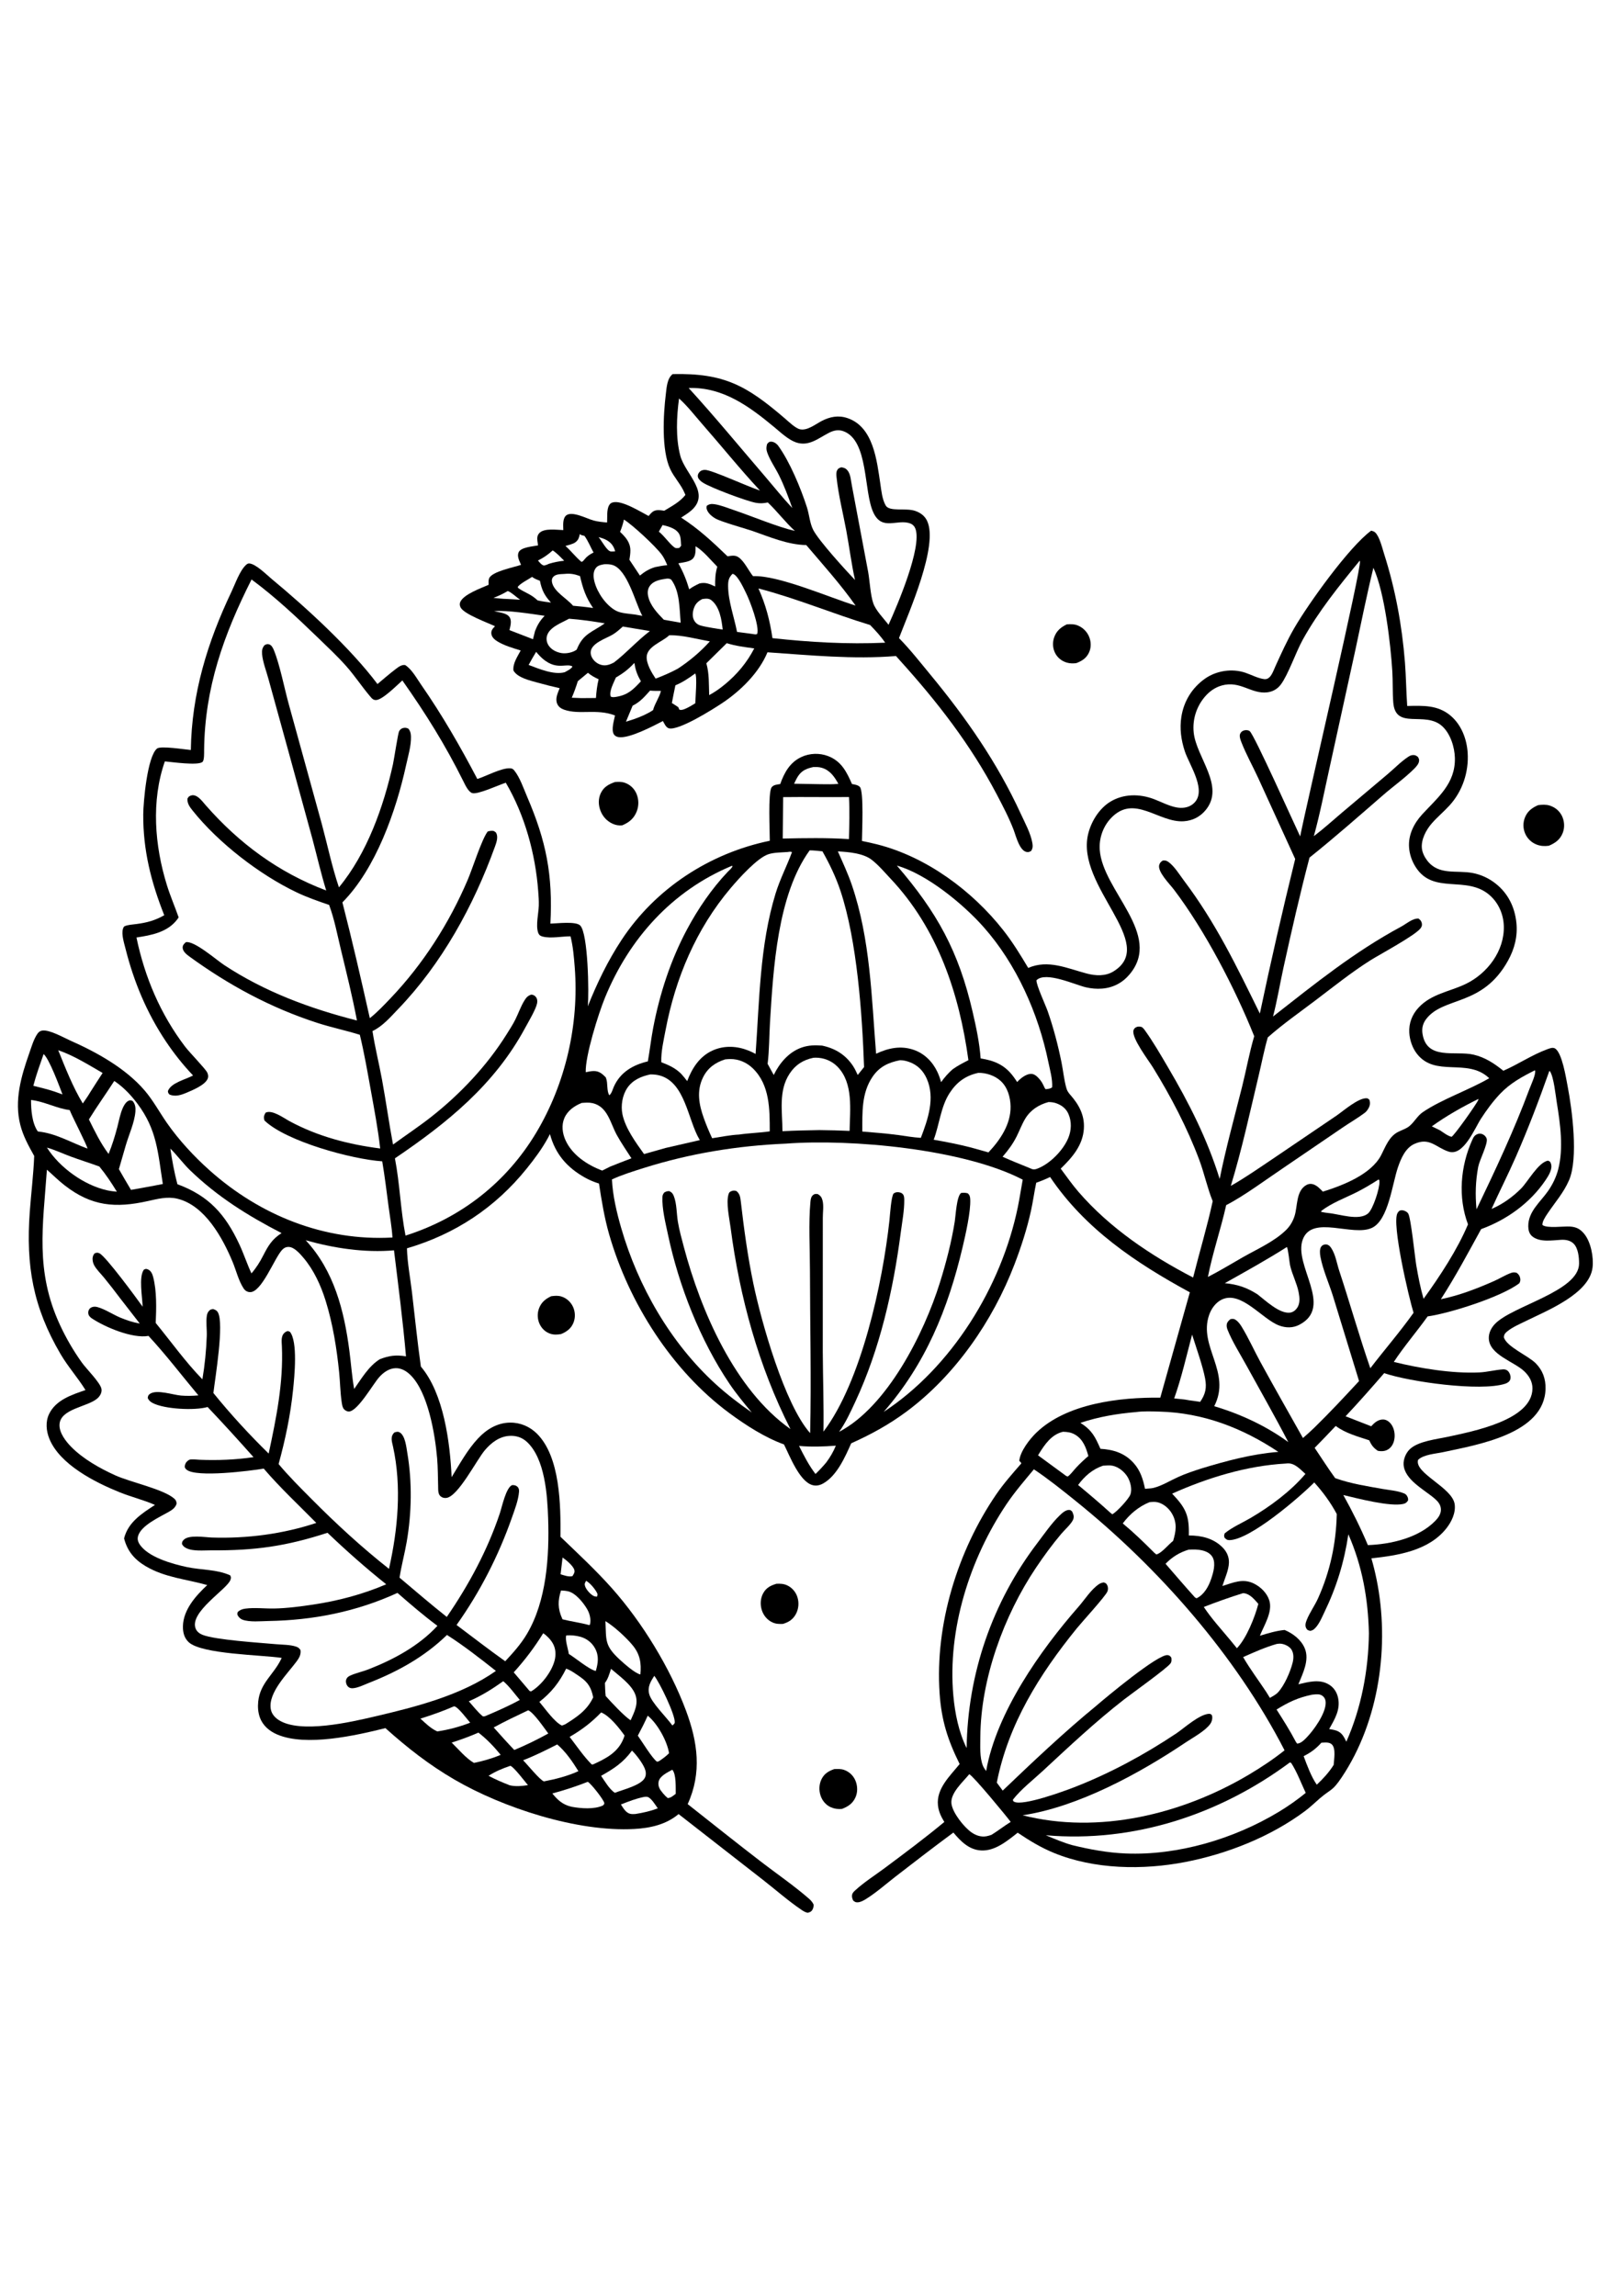 <?xml version="1.0" encoding="utf-8"?>
<!-- Generator: Adobe Illustrator 27.5.0, SVG Export Plug-In . SVG Version: 6.00 Build 0)  -->
<svg xmlns="http://www.w3.org/2000/svg" xmlns:xlink="http://www.w3.org/1999/xlink" viewBox="0 0 4000 4000" width="595" height="842" preserveAspectRatio="xMidYMid meet" data-scaled="true">
<g>
	<path style="fill:#FFFFFF;" d="M0,0h4000v4000H0V0z"/>
	<path d="M1359.195,2365.629c8.637-1.168,16.738-1.938,25.215,0.656c12.684,3.883,23.145,13.465,28.672,25.438
		c5.519,11.941,6.144,26.266,1.367,38.559c-5.73,14.742-16.395,22.563-30.512,28.516c-9.047,1.715-18.086,2.203-26.961-0.758
		c-11.676-3.895-20.859-12.602-26.094-23.645c-5.656-11.938-6.301-26.086-1.742-38.48
		C1334.738,2380.684,1344.949,2372.363,1359.195,2365.629z"/>
	<path d="M2630.906,709.102c8.813-0.535,16.863-0.938,25.293,2.117c13.008,4.715,23.535,14.625,29.152,27.254
		c5.484,12.332,6.086,26.945,0.566,39.375c-6.395,14.406-17.492,21.445-31.719,26.871c-7.918,0.969-15.457,0.93-23.207-1.281
		c-12.645-3.606-23.328-12.148-29.18-23.981c-6-12.137-6.566-26.398-1.875-39.063
		C2605.727,724.762,2616.297,716.148,2630.906,709.102z"/>
	<path d="M2057.305,3531.441c8.523-0.383,16.559-0.765,24.715,2.145c12.508,4.465,22.367,14.035,27.535,26.234
		c5.617,13.254,5.906,29.004-0.234,42.121c-6.965,14.894-18.184,22.012-33.07,27.75c-9.449,0.895-18.234-0.223-27.019-4.012
		c-12.082-5.219-21.121-15.789-25.391-28.125c-4.68-13.508-4.148-29.082,2.437-41.871
		C2033.121,3542.398,2043.641,3536.199,2057.305,3531.441z"/>
	<path d="M1914.973,3074.496c9.293-0.289,17.223-0.129,25.828,3.754c12.34,5.574,21.602,16.328,25.684,29.199
		c4.398,13.864,3.074,29.484-4.004,42.23c-7.379,13.281-17.426,19.387-31.57,23.805c-9.359,0.352-17.301,0.273-25.961-3.684
		c-12.48-5.707-21.684-16.578-26.008-29.523c-4.684-14.012-3.871-30.133,3.516-43.07
		C1890.047,3083.922,1900.813,3078.738,1914.973,3074.496z"/>
	<path d="M3793.352,1154.77c9.281-1.058,19.25-1.77,28.273,1.082c12.973,4.102,23.781,12.77,29.957,24.957
		c6.469,12.762,7.527,28.578,2.457,41.988c-6.367,16.84-18.352,25.41-34.391,32.129c-10.176,1.391-19.578,0.992-29.301-2.559
		c-12.961-4.734-23.383-14.469-28.996-27.074c-5.668-12.73-5.84-27.43-0.602-40.332
		C3767.023,1169.516,3778.48,1161.133,3793.352,1154.77z"/>
	<path d="M1516.426,1097.906c8.274-0.848,16.59-0.926,24.535,1.832c12.824,4.457,22.941,13.945,28.398,26.348
		c6.23,14.176,6.414,30.344,0.68,44.715c-6.855,17.188-18.894,26.793-35.519,33.809c-8.242,0.824-15.227-0.258-22.867-3.531
		c-14.738-6.313-25.523-18.231-31.098-33.203c-5.105-13.703-5.406-29.07,0.953-42.426
		C1488.945,1109.828,1500.859,1103.5,1516.426,1097.906z"/>
	<path d="M1658.828,92.074c127.809-2.808,182.707,28.656,277.262,109.77c8.652,7.424,25.668,24.029,37.012,26.364
		c18.063,3.719,37.902-12.493,52.949-20.337c20.465-10.666,41.145-14.869,63.531-7.399c64.75,21.605,72.813,105.53,81.363,161.818
		c2.68,17.636,4.34,37.843,13.207,53.644c9.071,16.168,49.586,5.637,72.254,13.281c13.094,4.418,23.805,11.918,29.852,24.629
		c28.809,60.543-45.34,226.223-69.273,289.176c27.305,27.711,52.141,59.469,76.91,89.441
		c88.508,107.102,165.328,217.191,223.563,343.93c10.086,21.949,24.488,48.145,28.461,72.02c1.215,7.309,1.133,13.199-3.199,19.52
		c-2.769,1.492-4.957,2.586-8.215,2.621c-19.621,0.207-28.852-39.199-34.492-53.992c-11.461-30.059-26.922-59.551-41.863-88.027
		c-64.266-122.512-146.973-228.953-239.629-331.32l-8.894-10.023c-105.434,8.652-211.824-2.016-316.965-9.188
		c-21.094,50.883-66.461,95.07-111.594,125.184c-22.664,15.125-107.418,68.641-131.688,62.199
		c-6.98-1.852-11.398-12.164-14.539-17.914c-24.457,12.586-83.633,43.871-109.465,39.656c-4.789-0.781-9.305-2.957-11.793-7.328
		c-6.531-11.473,0.695-33.906,3.055-46.047c-45.348-17.5-87.324-0.762-125.801-14.371c-7.32-2.586-13.777-7.137-16.781-14.516
		c-5.41-13.301,1.395-25.98,6.078-38.418c-18.039-4.039-35.918-8.5-53.719-13.481c-18.668-5.223-50.055-11.957-60.223-30.019
		c-1.988-17.523,10.016-34.375,17.855-49.422c-18.629-5.746-40.449-12.055-57.16-22.269c-6.895-4.215-14.152-10.273-15.168-18.832
		c-1-8.434,3.66-13.152,9.004-18.699c-18.242-8.699-76.266-29.683-84.777-46.172c-2.242-4.34-2.961-8.785-0.965-13.41
		c8.278-19.188,51.098-34.148,69.969-42.539c-0.164-5.016-0.598-11.039,1.242-15.82c6.598-17.148,61.402-27.199,78.746-33.442
		c-3.992-9.457-10.922-21.519-5.539-31.676c6.289-11.856,35.105-13.781,47.473-16.184c-0.621-3.813-1.223-7.625-1.652-11.461
		c-0.813-7.27-0.402-13.527,5.043-19.172c11.969-12.418,42.844-7.582,58.883-7.148c-0.082-10.68-2.055-26.809,5.941-35.074
		c13.559-14.02,52.332,7.02,68.297,11.336c11.109,3.004,22.297,4.109,33.734,5c0.945-12.566-1.527-32.023,5.293-42.93
		c2.438-3.895,4.527-5.367,8.898-6.574c22.176-6.129,68.688,23.418,88.172,33.453c2.93-3.348,5.883-7.027,9.348-9.836
		c8.289-6.727,19.578-4.465,29.195-3.055c18.762-11.383,38.359-21.492,52.246-38.938c-0.238-0.595-0.465-1.195-0.715-1.786
		c-0.41-0.984-0.855-1.956-1.27-2.94c-8.957-21.255-25.703-38.123-35.508-59.05c-21.805-46.531-17.074-133.878-10.801-184.965
		C1643.988,124.965,1645.062,102.896,1658.828,92.074z"/>
	<path style="fill:#FFFFFF;" d="M1475.996,494.035c7.297,1.934,14.219,3.996,20.777,7.836c10.906,6.379,17.082,15.055,20.301,27.121
		c-3.395,0.27-7.094,0.738-10.484,0.477c-9.387-0.731-22.234-25.504-28.75-33.266L1475.996,494.035z"/>
	<path style="fill:#FFFFFF;" d="M1252.051,627.004c6.297,0.922,23.645,16.914,30.73,21.395c-11.066-0.836-22.188-1.301-33.266-1.918
		c-10.813-0.184-21.875-1.699-32.66-2.691C1229.406,639.063,1240.539,633.898,1252.051,627.004z"/>
	<path style="fill:#FFFFFF;" d="M1363.055,526.816c10.508,6.777,19.359,16.699,28.293,25.441
		c-13.07,1.328-24.973,3.691-37.535,7.508c-4.176,2.078-7.684,3.391-12.254,4.352c-6.422-1.484-10.66-7.672-14.902-12.395
		C1340.48,544.871,1351.605,537.063,1363.055,526.816z"/>
	<path style="fill:#FFFFFF;" d="M1633.933,464.301c10.719,2.086,24.848,6.363,33.496,13.289
		c12.395,9.926,10.957,21.047,12.121,35.434l0.207,2.34l-4.617,5.402c-2.906,0.269-8.063,1.102-10.719-0.539
		c-11.387-7.047-25.852-28.969-39.668-39.668L1633.933,464.301z"/>
	<path style="fill:#FFFFFF;" d="M1322.184,776.887c43.488,53.441,72.762,25.594,89.559,36.063
		c-2.984,6.367-12.867,10.504-18.977,14.129c-26.887,7.445-64.195-8.547-89.117-17.941
		C1309.414,798.156,1315.855,787.551,1322.184,776.887z"/>
	<path style="fill:#FFFFFF;" d="M1429.855,486.578c3.461,2.813,5.367,2.973,9.586,3.906l1.816,0.391
		c8.91,11.902,15.145,28.035,22.5,41.164c-9.207,4.355-16.289,9.238-22.688,17.262c-2.328,2.918-3.402,4.547-7.07,5.828
		c-14.188-11.762-25.68-26.996-39.508-39.383c7.207-2.23,18.074-4.348,24.129-8.754
		C1426.5,501.258,1427.75,495.648,1429.855,486.578z"/>
	<path style="fill:#FFFFFF;" d="M1312.176,592.125c5.668,4.555,12.629,6.891,19.305,9.606c4.687,23.059,11.309,36.301,27.277,53.656
		c-11.168-1.344-21.996-2.871-32.984-5.352c-17.539-16.574-31.328-18.594-48.637-31.023l0.246-3.328
		C1287.172,605.875,1300.539,599.691,1312.176,592.125z"/>
	<path style="fill:#FFFFFF;" d="M1449.855,828.543c8.375,6.941,16.578,11.43,26.367,15.922c-3.723,15.465-5.484,30.359-6.539,46.219
		l-36.375,0.27l-23.273-0.965c5.801-13.445,10.59-26.844,14.941-40.82L1449.855,828.543z"/>
	<path style="fill:#FFFFFF;" d="M1603.059,872.449c8.941,0.879,17.957,0.688,26.934,0.723c-4.23,16.852-15.063,30.641-19.445,47.316
		c-14.289,9.633-29.539,15.848-45.613,21.801l-21.258,6.816l16.453-39.496C1578.766,900.316,1589.297,887.828,1603.059,872.449z"/>
	<path style="fill:#FFFFFF;" d="M1563.984,804.523c1.156,2.125,0.813,1.074,1.199,3.59c2.379,15.516,7.555,27.898,15.355,41.41
		c-19.492,20.801-31.992,33.535-60.75,38.289c-4.926,0.633-9.133,1.715-13.727-0.738c-4.684-12.621,7.773-34.711,12.844-46.996
		C1536.598,829.984,1550.23,819.566,1563.984,804.523z"/>
	<path style="fill:#FFFFFF;" d="M1714.484,830.195c5.133,7.191,0.606,60.438,0.102,73.551c-8.039,4.848-16.777,10.328-25.48,13.891
		c-4.516,1.848-9.094,3.441-13.848,1.668l-2.551-6.02c-5.07-3.629-10.547-6.859-15.809-10.223
		c2.699-14.617,5.711-29.164,8.723-43.723C1683.781,851.961,1698.637,841.566,1714.484,830.195z"/>
	<path style="fill:#FFFFFF;" d="M1218.352,676.594c33.676-2.766,90.336,6.516,124.852,11.395
		c-11.301,11.469-17.887,22.617-23.711,37.477l-5.129,20.301l-57.969-22.438c2.188-9.797,6.246-22.781,0.242-31.934
		C1249.496,680.516,1229.899,679.574,1218.352,676.594z"/>
	<path style="fill:#FFFFFF;" d="M1731.891,646.742c8.09-1.027,15.894-2.461,22.777,3.113c20.238,16.387,24.871,47.723,27.555,72.082
		c-8.023-1.031-16.023-2.473-24.016-3.75c-9.891-1.828-20.121-3.356-29.824-6.008c-7.633-2.082-13.082-6.223-16.813-13.281
		c-4.367-8.262-3.691-18.558-1.113-27.25C1714.164,659.168,1720.516,652.602,1731.891,646.742z"/>
	<path style="fill:#FFFFFF;" d="M1391.906,584.762c14.871-1.508,24.621,0.32,38.449,5.281c6.988,30.563,14.371,52.598,32.274,78.73
		c-8.242-1.238-16.528-2.152-24.801-3.141l-24.617-2.406c-14.484-17.328-47.16-34.465-51.836-57.547
		c-1.008-4.977-0.664-9.293,2.726-13.32C1370.566,584.695,1382.75,585.453,1391.906,584.762z"/>
	<path style="fill:#FFFFFF;" d="M1715.406,516.594c19.211,11.477,37.645,34.391,53.484,50.352
		c-5.051,16.797-5.465,31.473-5.211,48.801c-13.688-6.141-23.184-11.012-38.555-7.516c-9.242,4.199-17.203,8.476-25.504,14.414
		c-6.844-23.188-14.875-42.938-26.742-64.047c10.41-2.086,26.41-3.234,34.57-10.387
		C1716.375,540.387,1715.102,527.356,1715.406,516.594z"/>
	<path style="fill:#FFFFFF;" d="M1806.43,584.523c0.785,0.215,1.609,0.316,2.359,0.641c11.777,5.133,25.781,36.199,31.336,47.394
		c8.957,18.043,33.566,81.633,27.078,100.527l-4.367,0.766c-15.031-2.301-30.172-4.09-45.242-6.113
		c-7.016-36.332-21.762-75.848-22-112.813C1795.508,601.609,1796.988,594.07,1806.43,584.523z"/>
	<path style="fill:#FFFFFF;" d="M1644.914,596.262c4.402-0.086,6.438,0.34,10.301,2.453c21.797,29.254,20.129,71.813,23.406,106.348
		l-41.488-7.285c-16.023-16.301-33.828-35.113-38.77-58.219c-1.887-8.82-1.234-17.82,4.191-25.289
		C1612.336,600.816,1629.672,598.57,1644.914,596.262z"/>
	<path style="fill:#FFFFFF;" d="M1538.617,450.719c21.672,13.508,77.254,64.992,93.164,86.355c5.957,8,9.793,17.008,13.727,26.098
		c-10.277,0.902-20.074,2.738-30.16,4.816c-14.883,4.648-25.363,11.082-37.266,20.801l-25.867-38.91
		c1.188-7.457,2.375-15.008,2.379-22.574c0.008-20.328-11.656-33.066-25.434-46.223
		C1533.211,470.918,1536.402,461.48,1538.617,450.719z"/>
	<path style="fill:#FFFFFF;" d="M1403.266,695.223c29.609,2.164,58.898,6.426,88.148,11.422
		c-30.926,21.899-53.406,25.078-68.879,64.004c-0.461,0.52-0.813,1.16-1.383,1.555c-9.684,6.672-25.359,9.609-36.715,7.691
		c-11.844-2.004-24.074-7.91-31.051-18.019c-4.789-6.949-6.774-15.496-4.699-23.754
		C1354.297,715.813,1385.039,705.484,1403.266,695.223z"/>
	<path style="fill:#FFFFFF;" d="M1535.914,714.5l66.801,11.148c-31.242,23.676-57.324,53.434-88.488,77.383
		c-6.172,3.199-11.906,5.879-18.863,6.84c-9.781,1.352-19.629-2.156-27.086-8.543c-6.41-5.492-11.551-13.813-11.629-22.461
		c-0.215-23.246,37.707-34.625,54.441-44.652C1520.23,728.738,1528.02,721.59,1535.914,714.5z"/>
	<path style="fill:#FFFFFF;" d="M1792.234,755.469c21.953,7.023,45.062,9.801,67.82,12.93
		c-18.137,35.031-42.035,63.562-72.336,88.617c-12.059,10.082-24.973,19.117-38.816,26.559c-1.02-26.656,0.434-52.633-6.977-78.531
		L1792.234,755.469z"/>
	<path style="fill:#FFFFFF;" d="M1489.742,560.883c7.09-0.285,14.164-0.27,21.008,1.891c36.211,11.418,55.41,90.695,71.719,122.308
		l1.578,3.024l-17.898-3.188c-14.059-2.059-34.77-2.766-47.25-9.524c-24.149-13.082-44.965-43.207-52.309-69.32
		c-3.102-11.039-4.883-24.234,1.723-34.426C1473.461,563.691,1481.109,562.707,1489.742,560.883z"/>
	<path style="fill:#FFFFFF;" d="M1650.406,735.953c31.336-0.863,68.938,9.645,100.144,15.16
		c-23.465,25.871-49.726,48.082-78.922,67.203c-17.711,9.609-35.984,17.414-54.789,24.594c-9.629-14.328-22.855-36.234-22.07-53.895
		c1.121-25.242,37.5-36.543,54.07-51.586C1649.371,736.945,1649.887,736.445,1650.406,735.953z"/>
	<path style="fill:#FFFFFF;" d="M1870.438,620.621c93.195,24.258,183.191,62.086,275.363,90.129
		c13.211,13.57,26.473,27.844,37.098,43.551c-93.469,4.277-185.117-1.164-277.977-11.191
		C1898.578,699.188,1888.477,661.211,1870.438,620.621z"/>
	<path style="fill:#FFFFFF;" d="M1674.559,152.219c20.453,18.091,38.723,41.981,56.855,62.654
		c47.82,54.507,93.355,111.309,142.813,164.29c-29.492-9.427-118.027-50.404-135.152-50.88c-5.637-0.157-10.715,1.316-14.488,5.806
		c-2.941,3.496-4.527,7.218-3.465,11.784c1.246,5.344,6.746,10,11.058,13.007c18.262,12.736,109.332,46.476,131.621,50.526
		c10.719,1.949,19.058,1.367,29.711-0.797c23.535,22.25,42.867,48.469,66.801,70.215c-45.008-10.527-104.871-36.094-150.711-51.504
		c-15.449-5.195-31.992-12.184-48.109-14.5c-7.418-1.066-12.469-0.305-18.566,4.031c-1.051,4.875-0.676,7.586,1.531,12.145
		c3.758,7.758,12.379,15.004,19.766,19.148c14.836,8.32,70.531,23.719,90.582,30.426c42.446,14.703,88.09,34.453,133.484,35.063
		c41.43,48.738,84.844,96.855,121.652,149.219c-64.633-19.918-190.488-75.27-252.957-72.57
		c-11.258-14.031-20.91-35.805-35.145-46.18c-8.777-6.402-17.699-4.16-27.66-2.727c-36.621-35.355-71.32-67.699-114.367-95.461
		c7.176-4.668,14.613-9.27,21.351-14.551c55.84-43.755-11.457-92.088-23.504-138.036
		C1665.98,248.76,1668.531,197.433,1674.559,152.219z"/>
	<path style="fill:#FFFFFF;" d="M1698.324,126.395c84.617-2.823,150.168,45.868,211.852,97.104
		c15.133,12.573,34.051,30.457,52.75,36.925c31.707,10.966,55.183-10.25,81.457-23.644c11.445-5.835,23.074-8.418,35.492-3.923
		c62.859,22.751,49.289,149.123,74.18,201.148c21.938,45.859,59.16,14.074,90.973,26.484c5.938,2.316,10.27,6.852,12.492,12.797
		c16.895,45.184-44.707,189.211-66.336,236.859c-11.641-15.379-31.211-34.793-37.594-52.988
		c-7.062-20.129-8.601-54.785-12.636-77.242l-39.848-211.389c-2.727-12.195-2.902-29.155-11.125-39.025
		c-4.258-5.113-8.785-6.803-15.188-7.614c-5.137,1.709-7.461,2.148-10.289,7.241c-2.813,5.07-1.988,12.696-1.402,18.183
		c4.633,43.488,15.859,87.418,23.891,130.449c7.57,40.566,12.578,81.746,21.523,122.008c-23.086-24.266-88.57-95.91-102.836-123.086
		c-8.621-16.414-10.008-38.457-15.766-56.32c-15.051-46.723-41.93-111.653-70.496-151.204c-3.941-5.455-10.906-10.568-17.965-10.479
		c-5.34,0.067-6.621,2.359-9.785,6.013c-1.965,7.417-2.395,12.638,0.125,19.991c6.637,19.388,20.023,38.208,29.207,56.687
		c13.008,26.181,23.105,53.441,32.844,80.96c-23.219-24.738-44.676-51.743-66.801-77.503
		C1824.324,271.815,1763.254,197.459,1698.324,126.395z"/>
	<path d="M3381.48,478.063c3.285,0.984,7.09,1.887,9.684,4.309c11.039,10.309,17.559,38.59,22.258,53.293
		c27.621,86.48,44.172,176.629,51.297,267.074c2.824,35.852,3.008,71.777,5.598,107.602c38.59-0.754,75.117-2.894,106.773,23.75
		c26.727,22.5,40.117,57.539,42.305,91.723c3.023,47.176-12.816,94.883-44.828,129.855c-14.02,15.316-30.168,28.606-43.805,44.305
		c-13.809,15.895-26.535,39.641-24.281,61.352c1.117,10.762,6.645,21.601,13.121,30.109c28.512,37.461,72.793,23.008,112.492,30.797
		c20.863,4.094,39.711,12.898,56.379,26.078c30.602,24.199,46.988,57.727,51.043,96.238c3.504,33.305-4.465,64.469-20.578,93.594
		c-63.078,114.016-158.328,87.844-201.621,143.75c-7.91,10.215-11.277,22.125-9.523,34.961
		c9.336,68.414,81.145,42.566,126.348,53.227c28.418,6.699,50.773,21.566,73.238,39.641c36.566-15.898,71.082-39.477,108.336-53.031
		c5.633-2.051,13.355-5.32,19.07-1.945c17.426,10.285,27.105,72.336,31.039,92.703c11.367,58.844,26.746,178.07,3.727,231.769
		c-13.504,31.504-34.855,54.965-53.563,83.023c-4.406,6.605-13.563,20.102-12.055,27.887c11.934,8.73,51.848,2.559,67.98,3.688
		c15.332,1.074,24.883,5.86,34.805,17.914c16.484,20.011,23.711,57.687,20.586,83.355
		c-7.891,64.816-112.797,106.172-164.242,131.578c-15.473,7.641-33.125,14.996-46.543,26.023c-4.992,4.102-7.387,7.316-7.895,13.984
		c6.297,23.543,60.066,45.336,78.902,64.578c16.961,17.324,24.48,38.352,23.926,62.492
		c-2.547,111.125-167.82,138.047-252.695,156.313c-18.469,3.973-48.098,5.691-61.699,19.051
		c-9.586,33.223,84.68,67.844,90.316,109.52c2.902,21.449-7.926,43.547-20.985,59.902c-43.719,54.746-119.312,66.211-184.453,73.387
		c5.027,17.168,9.305,34.711,12.867,52.246c32.75,161.219,6.762,349.008-86.008,487.554c-23.879,35.668-26.199,27.922-54.672,52.535
		c-11.789,10.191-22.926,21.066-35.441,30.414c-84.918,63.441-192.168,105.887-295.859,125.938
		c-104.547,20.215-223.949,18.359-323.457-22.313c-32.281-13.195-60.867-30.578-89.645-49.988
		c-25.453,19.984-56.008,45.813-90.539,43.75c-29.902-1.789-49.973-22.707-68.07-44.082
		c-47.602,35.09-94.992,71.617-141.777,107.816c-24.012,18.578-48.031,39.988-73.75,56.035c-5.809,3.625-13.391,7.793-20.41,8.16
		c-5.414,0.281-7.426-1.324-11.371-4.699c-1.691-4.273-3.086-7.414-2.695-12.082c0.52-6.195,4.316-9.508,8.711-13.512
		c21.969-20.015,48.977-37.078,72.867-54.899c49.297-36.781,98.754-73.676,146.094-112.957
		c-7.942-12.879-14.117-25.761-15.719-41.015c-4.34-41.359,29.746-72.402,53.469-101.824
		c-29.437-59.465-44.824-107.383-49.414-174.184c-11.645-169.625,44.16-351,139.773-490.817
		c18.469-27.012,40.355-51.59,61.809-76.227c-1.742-3.168-0.863-2.086-3.336-4.617c-0.57-0.586-1.16-1.145-1.742-1.715
		c2.137-23.402,25.547-53.449,41.91-69.273c74.723-72.254,205.836-87.641,305.801-86.434l72.934-259.75
		c-133.41-72.524-258.641-156.438-344.629-284.293c-11.273,5.43-22.438,10.023-34.246,14.156
		c-4.824,22.84-7.863,46.054-12.871,68.883c-9.875,45.008-24.477,89.867-40.953,132.856
		c-53.098,138.539-145.891,273.176-265.73,362.254c-42.984,31.949-87.883,56.59-136.727,78.41
		c-15.129,33.859-35.34,80.445-69.648,99.273c-8.238,4.52-17.34,6.309-26.473,3.578c-31.727-9.488-55.398-71.699-69.633-100.09
		c-46.945-16.922-94.348-47.453-134.496-77.074c-141.859-104.676-247.91-271.734-296.512-440.309
		c-11.938-41.39-18.688-83.32-25.195-125.832c-12.297-3.828-24.016-8.688-35.234-15.023
		c-44.121-24.926-72.402-57.816-85.734-106.836c-1.656,3.203-3.328,6.399-5.055,9.566c-14.664,26.867-33.183,51.715-52.367,75.512
		c-77.707,96.395-176.57,161.668-295.219,196.496c0.918,35.418,8.129,72.602,12.328,107.914
		c7.281,61.172,13.32,122.664,22.02,183.644c56.394,66.402,71.902,186.949,75.828,272.578
		c19.875-32.359,39.047-67.605,65.133-95.438c20.996-22.406,47.473-38.668,79.078-38.996c25.219-0.262,48.715,9.734,66.477,27.52
		c57.465,57.543,58.348,177.207,57.75,253.926c42.875,41.258,87.508,82.641,127.016,127.113
		c74.731,84.117,143.043,195.816,182.375,301.125c29.172,78.106,39.648,153.332,4.328,230.934
		c60.594,47.848,121.016,96.043,182.25,143.066c38.281,29.395,79.816,57.879,116.168,89.492c5.172,4.5,9.098,8.715,12.039,14.914
		c0.141,4.641-0.281,8.043-2.426,12.152c-2.941,5.641-6.363,6.73-11.992,8.285c-5.953-1.238-10.133-3.691-15.16-7.082
		c-32.793-22.109-63.895-49.719-95.18-74.035l-208.109-162.231c-30.809,25.891-69.809,34.535-109.172,36.734
		c-140.23,7.844-323.613-51.953-443.629-121.813c-62.73-36.516-116.352-78.516-170.227-126.855
		c-73.293,18.34-195.953,45.988-266.668,15.793c-19.191-8.195-35.414-21.668-42.781-41.656c-4.637-12.574-5.582-26.308-4.23-39.562
		c4.703-46.195,38.867-67.004,56.934-105.648c0.316-0.68,0.609-1.367,0.914-2.051c-48.945-7.473-197.484-8.906-229.301-38.762
		c-11.109-10.426-14.453-24.402-14.172-39.191c0.777-40.859,31.762-75.301,59.93-101.598
		c-51.816-14.809-104.223-18.277-151.959-46.633c-27.546-16.363-45.073-37.098-53.11-68.461
		c9.86-39.859,43.794-61.422,76.192-82.528c-27.998-12.308-58.537-19.633-87.037-31.136
		c-59.952-24.195-147.832-68.207-173.591-132.383c-7.661-19.082-9.651-41.383-0.645-60.355
		c16.566-34.891,56.17-47.789,89.918-59.273c-18.982-30.691-43.237-57.625-61.602-88.945
		c-67.88-115.766-85.563-217.922-75.838-350.422c3.37-45.918,9.14-91.848,10.952-137.852
		c-13.762-24.688-27.358-49.121-34.339-76.754c-15.257-60.391,2.177-119.781,22.235-176.809
		c5.361-15.242,10.373-32.93,19.236-46.492c3.487-5.332,6.985-8.344,13.455-9.137c17.878-2.184,52.404,17.578,68.761,24.828
		c65.218,28.898,135.788,68.078,182.68,122.551c20.882,24.258,36.878,53.98,55.171,80.281
		c29.387,42.242,67.047,82.852,105.453,117.109c124.301,110.883,283.043,174.895,450.832,165.512
		c-1.551-25.125-6.148-50.645-9.473-75.625c-4.984-37.406-9.394-75.012-15.777-112.207c-74.676-5.141-235.734-48.664-290.16-100.406
		c-0.27-0.832-0.586-1.648-0.801-2.496c-1.797-7-0.199-11.281,3.406-17.047c15.938-8.219,45.016,13.438,59.586,21.273
		c69.699,37.496,144.902,56.996,222.973,67.012c-5.527-48.305-14.656-96.711-23.32-144.551
		c-8.211-45.348-16.047-90.973-26.898-135.77c-34.676-10.844-70.402-18.184-105.031-29.402
		c-115.051-37.269-218.219-93.016-315.871-164.027c-6.695-4.867-15.773-12.27-16.039-21.379c-0.18-6.035,3.695-9.922,7.934-13.516
		c20.758-4.012,74.891,43.406,94.051,56.07c99.859,66.016,212.543,107.781,327.844,137c-11.121-58.77-25.766-117.488-39.781-175.652
		c-8.727-36.223-15.875-74.375-28.871-109.305c-27.164-9.289-54.121-18.586-80.086-30.969
		c-91.664-43.719-193.055-122.188-256.476-201.59c-7.109-8.898-13.93-17.984-12.668-29.855c2.281-3.348,2.508-4.535,6.305-6.383
		c15.633-7.613,29.563,12.727,38.547,22.961c82.914,94.48,179.387,165.683,297.234,210.301
		c-12.852-41.684-22.656-84.68-33.891-126.848l-59.602-217.398l-48.844-176.922c-5.195-19.465-13.996-41.484-15.809-61.398
		c-0.809-8.891,0.211-15.602,6.203-22.453c4.496-2.02,6.652-3.473,11.684-1.695c5.973,2.113,9.242,9.352,11.441,14.75
		c14.57,35.719,25.758,94.078,36.668,133.223l81.332,294.973c14.004,51.949,24.957,104.984,42.176,156
		c69.281-83.711,110.25-199.039,133.324-303.781c2.523-11.453,12.465-76.93,15.102-81.184c2.683-4.336,5.406-6.855,10.449-8.039
		c4.664-1.094,8.926-0.34,12.922,2.187c4.445,5.988,5.691,11.633,5.902,19.082c0.633,22.496-7.293,48.707-12.098,70.695
		c-24.586,112.492-74.758,255.262-157.035,338.09c24.398,94.824,46.203,189.957,67.625,285.488
		c18.293-14.469,34.738-31.941,50.82-48.801c80.625-84.519,145.059-185.484,190.805-292.832
		c12.016-28.199,34.238-99.223,49.055-118.605c5.535-1.699,8.754-1.973,14.52-1.426c2.895,1.785,5.226,2.465,6.781,5.648
		c4.934,10.113,0.133,23.313-3.457,33.23c-52.855,146.113-130.762,288.215-238.961,400.625
		c-18.676,19.402-38.352,42.469-62.996,53.957c6.082,39.996,16.191,79.996,23.516,119.852
		c9.773,53.188,17.137,106.781,27.148,159.949c31.18-22.817,63.621-44.211,93.981-68.082c71.875-56.5,137.625-126.18,186.16-203.785
		c7.449-11.91,15.277-23.91,21.539-36.5c7.492-15.066,13.082-31.48,21.801-45.898c4.652-7.691,8.855-13.055,17.926-15.461
		c5.094,0.969,8.273,2.16,11.398,6.598c3.137,4.453,3.434,9.715,2.438,14.883c-2.859,14.879-21.91,46.688-29.648,61.02
		c-75.547,139.879-191.691,233.688-320.934,321.242c12.231,62.934,13.813,127.68,26.125,190.457
		c136.668-43.398,249.063-131.082,322.68-254.383c72.078-120.723,105.57-266.965,94.641-406.945
		c-1.973-25.227-4.148-51.988-10.43-76.516c-21.266-0.125-47.926,5.75-68.313,0.66c-6.305-1.578-9.664-4.074-11.711-10.402
		c-5.883-18.195,1.223-46.473,1.824-65.926c0.367-11.832-0.551-23.664-1.434-35.453c-6.918-92.199-32.93-187.5-79.969-267.629
		c-16.125,4.988-69.82,30.078-83.004,25.504c-9.641-3.344-17.465-20.699-21.723-29.25
		c-45.027-90.422-92.344-166.078-150.363-248.453c-13.438,11.992-48.188,47.219-64.418,48.324c-7.602,0.52-11.016-4.238-15.57-9.617
		c-20.32-24.004-37.57-50.461-58.508-74.039c-22.184-24.984-47.055-48.137-71.078-71.375
		c-51.309-49.625-104.816-99.75-162.324-142.172c-68.523,135.746-115.395,266.769-116.977,420.34
		c-0.066,6.367,0.68,25.383-3.969,29.434c-11.004,9.59-75.137,0.273-92.871-1.266c-34.12,97.609-25.137,208.094,5.164,305.422
		c8.332,26.774,19.598,52.738,28.879,79.223c-1.105,1.613-2.199,3.234-3.375,4.797c-23.898,31.84-63.838,39.152-100.663,44.727
		c20.379,97.941,59.179,189.234,119.933,269.086c10.918,14.352,49.895,54.23,54.605,63.848c2.504,5.113,3.164,10.805,0.695,16.082
		c-7.137,15.27-36.938,27.43-51.664,33.676c-13.594,5.762-27.559,10.391-41.863,4.641c-3.352-3.652-3.66-3.785-4.168-8.672
		c7.684-20.773,43.688-28.395,62.055-38.473c-24.68-25.984-47.152-54.277-67.082-84.059
		c-47.014-70.254-78.956-146.746-99.518-228.547c-3.183-12.664-10.542-35.609-6.38-48.52c0.876-2.719,1.668-5.785,4.45-6.969
		c8.329-3.547,20.144-4.125,29.126-5.305c25.661-3.359,45.812-8.817,68.326-21.664c-32.343-81.582-52.406-160.355-51.784-248.863
		c0.21-29.902,9.773-141.715,33.858-162.016c8.742-7.371,68.696,2.223,83.489,3.52c2.094-139.144,40.809-265.465,100.227-390.246
		c9.137-19.184,20.098-51.301,35.496-65.754c2.379-2.23,5.066-4.262,8.453-3.988c16.5,1.34,42.797,27.996,55.277,38.328
		c84.754,70.16,194.5,170.672,260.84,259c14.488-12.094,28.828-24.617,43.828-36.063c7.086-5.406,15-12.016,24.402-10.766
		c16.336,10.219,28.473,32.699,39.34,48.34c52.027,74.852,96.363,151.981,138.691,232.594c21.438-6.809,59.828-27.68,80.813-26.332
		c4.875,0.313,7.098,1.434,10.148,5.168c13.93,17.059,23.129,44.699,31.84,64.934c47.074,109.301,63.691,193.023,57.348,312.832
		c15.355-0.231,62.488-6.438,73.516,4.609c19.566,19.594,21.98,167.523,18.676,199.395c22.902-57.293,49.223-111.938,83.199-163.586
		c83.555-127.008,217.535-214.164,365.688-244.703c0.156-21.93-4.746-117.707,4.348-131.5c4.387-6.648,14.297-7.191,21.34-8.277
		c10.047-28.137,23.676-53.348,52.121-66.68c20.262-9.5,44.57-10.406,65.5-2.496c33.102,12.516,46.137,38.828,59.371,69.113
		c6.309,1.012,14.496,2.266,19.25,6.887c10.398,10.106,5.422,112.395,5.316,133.406c12.746,2.66,25.52,5.375,38.141,8.594
		c121.238,30.91,233.816,114.074,310.395,211.492c23.133,29.426,42.375,60.891,61.512,92.98
		c49.058-21.336,96.086,1.023,144.117,13.754c22.203,5.883,46.535,7.121,66.734-5.543c109.238-68.496-93.188-208.719-63.297-337.277
		c7.211-31.016,26.82-63.195,54.137-80.23c32.922-20.527,73.211-20.266,108.59-6.832c17.992,6.832,35.918,16.609,54.883,20.269
		c13.402,2.586,27.984,1.32,39.305-6.883c40.672-29.473-6.91-96.86-18.301-131.43c-9.082-27.574-13.039-56.082-8.484-84.938
		c6.07-38.453,26.219-71.324,57.922-93.848c28.137-19.984,67.207-25.969,99.949-14.816c14.938,5.086,30.648,13.641,46.289,15.723
		c15.887,2.117,22.207-19.48,27.652-31.406c14.574-31.941,28.832-63.719,46.453-94.144
		C3226.727,657.961,3326.914,518.004,3381.48,478.063z"/>
	<path style="fill:#FFFFFF;" d="M1445.305,3067.32c9.301,4.527,21.168,19.168,26.043,27.953c2.91,5.238,2.5,5.531,0.914,11.059
		c-2.398-0.207-4.992-0.313-7.266-1.242c-8.305-3.41-19.402-16.054-22.098-24.445
		C1440.859,3074.309,1442.449,3072.992,1445.305,3067.32z"/>
	<path style="fill:#FFFFFF;" d="M1387.359,3009.864c8.586,5.801,27.016,20.808,29.191,31.398c1.238,6.031-2.078,9.563-4.898,14.535
		c-10.07,2.133-19.621-1.797-29.195-4.629L1387.359,3009.864z"/>
	<path style="fill:#FFFFFF;" d="M1657.891,3533.043c10.18,11.066,8.168,44.363,8.519,59.379c-6.625,4.91-11.313,9.699-19.605,10.551
		l-5.851-5.191c-4.129-4.351-8.274-9.078-11.707-13.996c-4.574-6.559-6.672-13.832-4.938-21.727
		C1627.367,3548.102,1646.637,3539.34,1657.891,3533.043z"/>
	<path style="fill:#FFFFFF;" d="M1588.988,3599.965c2.234-0.187,4.512-0.496,6.758-0.152c9.625,1.457,20.961,20.832,26.418,28.465
		c-18.148,6.789-36.164,10.941-55.293,13.891c-3.984,0.219-8.266,0.484-12.203-0.332c-11.121-2.313-17.805-14.395-23.449-23.168
		C1550.168,3611.27,1568.938,3603.773,1588.988,3599.965z"/>
	<path style="fill:#FFFFFF;" d="M1258.477,3523.387c7.777,1.391,37.242,40.402,43.5,47.688c-15.566,2.23-29.316,3.84-44.926,0.363
		c-17.898-7.008-35.238-14.379-52.223-23.41C1221.988,3536.961,1239.18,3529.977,1258.477,3523.387z"/>
	<path style="fill:#FFFFFF;" d="M1613.43,3301.508c12.437,14.633,52.141,96.359,50.535,115.117c-0.285,3.336-3.574,5.082-5.879,7.25
		c-14.422-20.386-51.531-55.941-57.094-77.391C1596.399,3328.781,1604.402,3315.848,1613.43,3301.508z"/>
	<path style="fill:#FFFFFF;" d="M107.535,1768.524c14.156,12.172,38.731,79.019,46.593,99.519l-20.836-7.402
		c-16.719-5.531-34.053-9.484-51.105-13.871C89.112,1820.301,98.512,1794.332,107.535,1768.524z"/>
	<path style="fill:#FFFFFF;" d="M2005.84,1060.871c7.289-0.156,14.172-0.156,21.207,2.004c20.055,6.164,30.902,21.996,40.41,39.469
		c-14.273,1.484-28.848,0.918-43.187,0.863l-65.969-1.164c3.149-6.394,6.066-13.141,10.055-19.066
		C1977.871,1068.836,1989.832,1064.398,2005.84,1060.871z"/>
	<path style="fill:#FFFFFF;" d="M1970.512,2734.707c30.406,2.691,60.406,1.707,90.77-0.621
		c-6.176,15.008-13.949,28.297-23.629,41.281c-8.371,10.137-17.117,19.344-26.566,28.477
		C1994.914,2782.859,1982.316,2758.32,1970.512,2734.707z"/>
	<path style="fill:#FFFFFF;" d="M3645.887,1879.211c-0.094,0.766,0,1.578-0.281,2.297c-3.762,9.648-60.203,89.203-66.043,91.047
		c-9.98-2.457-19.293-10.102-27.867-15.66l-20.66-10.18C3567.914,1920.399,3605.332,1899.191,3645.887,1879.211z"/>
	<path style="fill:#FFFFFF;" d="M1119.309,3376.82c0.535,0.023,1.078-0.031,1.602,0.07c8.988,1.742,31.734,32.387,38.613,40.164
		c-26.227,10.16-53.274,17.406-81.086,21.531c-15.754-6.891-29.07-20.094-41.625-31.547
		C1064.91,3398.266,1092.313,3388.559,1119.309,3376.82z"/>
	<path style="fill:#FFFFFF;" d="M1396.438,3201.891c11.375-0.871,23.426,0.203,34.457,3.211
		c15.441,4.207,28.578,14.223,36.316,28.273c10.453,18.981,7.785,36.492,2.07,56.215c-17-3.879-50.012-31.996-66.566-42.016
		C1401.25,3235.895,1392.852,3212.363,1396.438,3201.891z"/>
	<path style="fill:#FFFFFF;" d="M1597.34,3399.773c23.828,19.18,48.055,62.629,52.629,92.645
		c-7.934,7.75-15.883,13.679-25.164,19.703l-4.41,1.199c-11.527-7.492-37.516-50.395-47.481-64.281
		C1581.668,3432.809,1589.785,3416.598,1597.34,3399.773z"/>
	<path style="fill:#FFFFFF;" d="M1383.477,3091.156c5.934,0.164,12.215,0.68,17.992,2.09c18.07,4.414,37.008,27.738,46.246,43.461
		c6.762,11.504,10.359,25.938,7.027,39.168l-2.559,0.367c-21.297-5.937-43.484-8.562-64.969-14.035l-0.879-1.98
		C1375.301,3135.82,1375.48,3116.234,1383.477,3091.156z"/>
	<path style="fill:#FFFFFF;" d="M3258.617,3466.43c8.543-0.332,19.57-2.203,26.164,4.504c10.043,10.215,4.91,37.301,4.156,50.258
		c-11.871,18.727-25.527,33.492-41.582,48.734c-13.164-18.27-24.563-48.957-32.453-70.367
		C3232.887,3490.488,3245.121,3481.43,3258.617,3466.43z"/>
	<path style="fill:#FFFFFF;" d="M1179.762,3441.516c20.066,15.207,39.183,35.383,54.984,54.813
		c-21.344,9.012-43.234,15.242-65.906,19.914c-19.797-11.328-38.547-34.227-54.996-50.137
		C1136.391,3458.949,1158.133,3451.094,1179.762,3441.516z"/>
	<path style="fill:#FFFFFF;" d="M1449.59,3562.797c8.57,5.008,38.465,43.34,40.57,51.891c0.746,3.02-1.176,4.012-2.887,6.27
		c-21.301,10.332-55.086,7.656-77.926,3.328c-21.301-4.855-33.832-16.207-47.242-32.695
		C1391.914,3583.441,1420.832,3574.137,1449.59,3562.797z"/>
	<path style="fill:#FFFFFF;" d="M1493.027,3166.633c21.414,12.93,51.633,40.649,67.496,60.035
		c18.066,22.082,21.32,43.961,18.73,71.387c-12.399-2.031-40.183-26.664-50.477-36.133
		C1490.727,3226.914,1495.176,3214.914,1493.027,3166.633z"/>
	<path style="fill:#FFFFFF;" d="M1241.078,3314.735c15.023,12.695,28.082,31.16,40.84,46.207
		c-27.555,15.094-57.16,28.012-86.098,40.289l-4.992,0.269c-12.758-10.355-23.699-24.938-34.676-37.223
		C1187.055,3350.91,1213.766,3334.207,1241.078,3314.735z"/>
	<path style="fill:#FFFFFF;" d="M1506.832,3284.266c19.613,17.125,50.777,38.598,60.004,63.691
		c8.242,22.414-2.609,42.969-11.598,63.105c-15.09-9.008-48.687-45.394-61.582-59.789c-1.258-10.684-1.379-21.563-1.848-32.308
		C1499.551,3309.133,1503.016,3296.008,1506.832,3284.266z"/>
	<path style="fill:#FFFFFF;" d="M143.579,1759.074c38.411,13.109,74.46,35.906,109.473,56.094
		c-10.19,15.434-20.053,31.09-30.025,46.664c-5.848,9.867-12.213,19.152-18.838,28.504
		C180.031,1850.766,160.96,1802.168,143.579,1759.074z"/>
	<path style="fill:#FFFFFF;" d="M115.722,1999.133c19.606,5.605,39.158,14.82,58.317,21.945
		c23.47,8.727,47.427,16.043,70.931,24.707c16.145,19.496,30.067,40.555,43.235,62.129c-8.047-0.75-16.004-1.668-23.907-3.406
		C207.191,2091.949,146.897,2048.371,115.722,1999.133z"/>
	<path style="fill:#FFFFFF;" d="M1558.492,3485.863c10.754,10.195,26.234,31.008,31.633,44.438
		c2.836,7.062,3.707,14.855,0.461,21.953c-8.824,19.273-54.609,29.813-74.324,37.719c-13.363-8.699-24.918-28.809-33.895-41.871
		C1513.891,3530.313,1536.91,3515.492,1558.492,3485.863z"/>
	<path style="fill:#FFFFFF;" d="M3399.645,2077.816c2.367,1.93,1.875,0.945,2.16,5.148c1.055,15.598-15.598,67.742-27.91,78.359
		c-22.383,19.297-70.883,1.586-98.035-0.801c-6.055-0.567-11.832-1.668-17.785-2.91l0.309-2.156
		c24.93-19.605,57.988-31.652,86.406-45.875C3363.742,2100.098,3381.781,2089.184,3399.645,2077.816z"/>
	<path style="fill:#FFFFFF;" d="M1374.129,3470.691c21.004,17.828,37.922,42.68,52.281,65.871
		c-26.566,12.176-56.461,19.797-85.094,25.219c-10.219-3.571-41.348-42.328-51.293-52.059
		C1318.867,3498.555,1346.598,3484.723,1374.129,3470.691z"/>
	<path style="fill:#FFFFFF;" d="M2939.84,2460.293c9.797,31.011,26.43,77.894,32.074,108.113
		c4.344,23.266,0.891,38.582-12.203,57.645l-27.59-3.961c-11.695-2.48-24.559-3.067-36.48-4.5
		C2913.824,2566.461,2925.914,2512.742,2939.84,2460.293z"/>
	<path style="fill:#FFFFFF;" d="M1302.629,3386.469c13.805,5.828,39.793,44.336,49.531,57.266
		c-27.375,15.09-55.039,28.617-83.902,40.633c-17.344-18.16-34.07-36.836-50.801-55.559
		C1245.277,3413.594,1273.984,3400.039,1302.629,3386.469z"/>
	<path style="fill:#FFFFFF;" d="M1339.601,3196.547c9.109,5.91,18.008,15.23,23.481,24.629c7.703,13.227,8.355,28.957,4.398,43.473
		c-7.602,27.899-33.039,60.914-58.051,75.406l-3.488-1.278l-39.031-45.844C1294.524,3262.523,1317.977,3231.418,1339.601,3196.547z"
		/>
	<path style="fill:#FFFFFF;" d="M2621.508,2699.766c10.996,0.332,19.902,1.418,29.57,7.004
		c19.773,11.426,27.188,32.039,32.93,52.809c-10.305,8.852-20.133,17.949-29.426,27.871c-7.027,7.512-13.078,16.309-21.207,22.648
		l-4.008-1.254l-69.438-50.981c0.789-1.363,1.566-2.734,2.398-4.07C2576.789,2730.512,2593.324,2706.363,2621.508,2699.766z"/>
	<path style="fill:#FFFFFF;" d="M76.559,1881.758c32.814,3.633,62.852,20.844,95.316,24.906c5.458,14.66,44.076,88.996,43.754,94.91
		c-39.873-14.59-79.147-38.199-121.652-42.027l3.679-0.477l-4.421,0.285C78.881,1938.77,76.494,1906.274,76.559,1881.758z"/>
	<path style="fill:#FFFFFF;" d="M3235.465,3348.051c3.219-0.395,6.441-0.765,9.68-0.957c7.352-0.441,13.887,0.707,19.098,6.395
		c3.711,4.047,5.027,9.164,5.031,14.523c0.008,26.492-29.336,67.59-47.484,86.055c-6.059,6.168-14.102,14.387-23.176,14.492
		l-3.117-4.648c-14.363-27.406-30.809-53.238-47.406-79.324C3177.742,3366.32,3201.082,3355.172,3235.465,3348.051z"/>
	<path style="fill:#FFFFFF;" d="M2931.246,2990.438c11.973-0.609,23.242-0.813,35.004,2.195c9.742,2.492,19.531,7.766,24.355,16.98
		c7.957,15.211,1.559,37.305-3.668,52.66c-6.48,19.043-17.211,38.867-36.051,48.055l-3.879-1.992
		c-24.703-27.238-48.539-55.332-72.68-83.074C2890.953,3008.324,2908.574,2997.379,2931.246,2990.438z"/>
	<path style="fill:#FFFFFF;" d="M1482.512,3391.758c21.508,8.777,44.469,38.613,57.707,56.918c-0.621,1.933-1.231,3.879-1.941,5.785
		c-13.293,35.711-44.035,51.063-76.383,65.766l-2.859-0.324c-19.867-20.109-36.957-45.394-54.293-67.855
		C1434.695,3434.672,1458.476,3416.68,1482.512,3391.758z"/>
	<path style="fill:#FFFFFF;" d="M2719.992,2783.449c7.504-0.379,16.34-1.488,23.711,0.043c15,3.113,29.289,14.891,37.027,27.801
		c6.992,11.668,11.813,30.277,6.73,43.547c-4.254,11.098-33.93,43.109-44.391,48.316l-4-2.965
		c-26.184-23.836-53.105-46.582-80.332-69.203C2674.746,2809.172,2694.195,2792.219,2719.992,2783.449z"/>
	<path style="fill:#FFFFFF;" d="M3148.625,3222.902c4.121-0.602,7.363-0.969,11.551-0.406c8.578,1.148,19.699,6.551,24.5,13.992
		c6.347,9.836,5.688,22.461,2.883,33.348c-5.793,22.488-20.051,55.215-35.848,72.41c-5.125,5.582-13.484,9.777-19.961,13.68
		l-8.883-14.391c-18.969-28.656-39.992-56.453-57.16-86.219C3092.82,3243.332,3120.055,3231.004,3148.625,3222.902z"/>
	<path style="fill:#FFFFFF;" d="M3065.11,3097.801c0.883,0.027,1.769-0.016,2.648,0.082c14.973,1.691,26.086,15.676,35.406,26.246
		c-8.52,32.957-29.426,85.18-52.844,109.336l-16.676-20.391c-21.898-26.414-46.144-52.719-64.996-81.356
		C3000.441,3119.418,3032.543,3107.887,3065.11,3097.801z"/>
	<path style="fill:#FFFFFF;" d="M1396.168,3283.816c11.395,3.695,24.488,13.441,34.488,20.293
		c19.93,13.66,27.742,27.602,32.219,50.543c-15.094,31.727-39.578,48.047-68.582,66.109c-2.941,1.547-5.484,2.383-8.644,3.34
		c-18.445-8.527-41.984-42.457-55.531-58.359C1359.715,3342.637,1379.539,3317.504,1396.168,3283.816z"/>
	<path style="fill:#FFFFFF;" d="M2834.75,2873.363c6.492-0.652,13.277-1.328,19.703,0.199c15.547,3.695,29.008,15.68,36.555,29.461
		c12.168,22.238,9.086,42.785,2.02,65.805c-11.379,8.66-28.277,30.344-41.414,33.473l-5.211-4.363
		c-25.145-25.219-50.141-49.469-77.574-72.223C2786.313,2902.594,2807.914,2884.332,2834.75,2873.363z"/>
	<path style="fill:#FFFFFF;" d="M2390.344,3543.996c11.547,6.242,91.961,103.895,102.117,117.68
		c-16.16,9.934-31.039,21.824-47.242,31.809c-4.098,1.469-8.398,2.828-12.691,3.578c-13.367,2.332-25.84-1.941-36.77-9.582
		c-18.445-12.887-46.328-47.859-49.379-70.543C2342.859,3590.789,2375.219,3562.645,2390.344,3543.996z"/>
	<path style="fill:#FFFFFF;" d="M3173.469,2244.32c3.43,3.949,6.227,37.789,8.332,46.648c5.207,21.91,16.281,42.429,20.719,64.664
		c2.559,12.82,4.121,27.648-3.816,39.008c-4.125,5.91-10.219,10.555-17.547,11.43c-26.16,3.121-60.773-30.355-80.371-45.297
		c-26.106-16.656-49.606-24.535-80.383-27.285C3071.781,2304.648,3123.73,2275.906,3173.469,2244.32z"/>
	<path style="fill:#FFFFFF;" d="M420.066,2001.609c17.379,17.035,31.625,37.047,49.223,54
		c67.668,65.191,142.051,111.461,225.035,154.371c-23.34,14.926-32.766,30.93-45.176,55.105
		c-8.148,16.059-17.227,30.59-29.063,44.199c-10.84-23.145-18.719-47.652-29.516-70.875
		c-34.699-74.66-75.371-120.293-153.094-148.98C429.75,2060.426,424.566,2031.25,420.066,2001.609z"/>
	<path style="fill:#FFFFFF;" d="M1931.285,1135.063c54.094-0.777,108.277,0.43,162.41-0.226
		c1.836,34.543,0.762,69.183-0.145,103.734c-54.18-3.504-108.996-2.582-163.25-1.367L1931.285,1135.063z"/>
	<path style="fill:#FFFFFF;" d="M2585.598,1886.883c6.855,0.031,13.187,0.746,19.668,3.129
		c13.316,4.898,23.723,12.883,29.539,26.063c8.367,18.965,7.516,40.679-0.387,59.601c-12.715,30.457-45.277,63.602-75.996,75.27
		c-9.07,3.445-11.727,2.086-20.156-1.723c-22.027-8.953-44.172-17.676-65.824-27.508c13.574-15.676,25.523-31.688,34.797-50.332
		c7.105-14.281,12.707-29.563,20.922-43.262C2541.16,1906.434,2561.613,1893.418,2585.598,1886.883z"/>
	<path style="fill:#FFFFFF;" d="M1434.32,1889.074c8.961-0.711,17.832-1.496,26.711,0.445c37.793,8.262,44.125,49.894,60.316,79
		c10.863,19.535,23.734,38.246,35.824,57.051c-17.559,6.555-34.957,13.519-52.379,20.426l-19.66,9.844
		c-36.664-13.781-74.02-38.199-90.656-75.106c-7.57-16.801-10.148-36.828-2.754-54.164
		C1399.688,1907.898,1416.242,1896.563,1434.32,1889.074z"/>
	<path style="fill:#FFFFFF;" d="M281.809,1834.887c1.701,1.125,3.38,2.285,5.037,3.473c20.221,14.508,37.124,32.625,52.032,52.477
		c48.517,64.594,50.475,120.84,62.669,198.016c-26.053,5.324-52.322,9.793-78.484,14.566
		c-10.143-16.949-20.098-33.973-29.852-51.148l16.879-58.406c7.669-26.445,21.723-56.414,23.845-83.586
		c0.775-9.93-0.362-18.344-6.91-26.117c-4.244-1.563-5.88-2.5-10.302-0.309c-6.322,3.133-10.716,10.668-13.551,16.809
		c-6.766,14.652-9.753,32.371-13.86,47.965c-5.942,22.558-12.655,44.516-21.57,66.109c-19.401-25.734-34.254-56.152-48.459-85.019
		C239.066,1897.664,261.316,1866.59,281.809,1834.887z"/>
	<path style="fill:#FFFFFF;" d="M1603.934,1818.726c7.82-0.039,14.977,0.551,22.57,2.563
		c63.285,16.785,69.855,109.672,98.285,157.652c0.348,0.582,0.711,1.156,1.067,1.734l-84.16,19.316l-53.43,15.102
		c-20.332-28.43-46.098-63.523-53.254-98.023c-4.422-21.305-0.266-46.926,12.008-65.062
		C1560.262,1832.438,1581.59,1823.289,1603.934,1818.726z"/>
	<path style="fill:#FFFFFF;" d="M2219.523,1783.691c7.465,0.078,14.316,1.473,21.395,3.887c21.066,7.191,35.508,21.297,44.5,41.555
		c21.207,47.754,2.949,100.285-14.547,145.992c-18.773-1.024-37.832-4.535-56.488-7.02c-29.172-3.894-58.492-6.117-87.816-8.531
		c0.051-46.5-2.258-94.809,25.242-135.082C2168.801,1799.609,2190.887,1789.289,2219.523,1783.691z"/>
	<path style="fill:#FFFFFF;" d="M2005.684,1777.754c1.809-0.125,3.617-0.27,5.429-0.289c20.102-0.223,39.883,7.664,54.008,22.008
		c39.989,40.609,30.898,106.613,30.078,158.512c-24.879-1.027-49.703-1.832-74.606-1.996c-30.363,0.535-60.68,1.102-91.004,2.75
		c0.016-48.23-10.504-99.262,17.777-142.129C1961.656,1794.949,1980.551,1783.109,2005.684,1777.754z"/>
	<path style="fill:#FFFFFF;" d="M2412.445,1814.887c19.355-0.52,41.285,6.902,55.574,20.176
		c16.875,15.676,23.73,40.059,24.145,62.531c0.809,43.867-25.633,82.859-54.59,113.41l-42.641-11.949
		c-30.531-7.914-61.305-13.871-92.352-19.317c14.051-37.25,17.336-81.188,39.066-114.808
		C2359.125,1837.895,2380.781,1821.883,2412.445,1814.887z"/>
	<path style="fill:#FFFFFF;" d="M1788.043,1781.703c4.234-0.418,8.496-0.824,12.75-0.867c21.215-0.211,41.047,8.562,56.098,23.293
		c41.703,40.828,41.375,100.895,41.383,154.992c-25.098,3.641-50.621,4.145-75.801,7.899c-21.762,1.019-44.656,5.851-66.262,9.07
		c-7.563-16.121-14.43-32.48-20.449-49.242c-11.93-33.211-18.461-67.32-2.109-100.637
		C1745.141,1802.805,1763.816,1789.496,1788.043,1781.703z"/>
	<path style="fill:#FFFFFF;" d="M3180.844,3515.109l3.262,1.102c14.375,22.191,24.605,49.891,35.918,73.934
		c-21.027,17.191-43.73,33.082-66.98,47.086c-110.035,66.266-248.172,107.609-377.145,102.273
		c-44.863-1.855-88.34-9.93-131.828-20.59c-22.43-6.281-43.559-15.414-65.035-24.328
		C2795.902,3713.281,3007.105,3643.891,3180.844,3515.109z"/>
	<path style="fill:#FFFFFF;" d="M753.898,2227.598c69.254,19.602,145.797,31.27,217.723,24.855
		c10.652,86.84,21.945,174.187,29.578,261.328c-24.797-3.816-41.082-1.973-64.574,7.129c-27.316,16.957-45.102,47.64-63.25,73.402
		c-5.422-30.68-7.625-62.406-11.648-93.344C848.75,2401.133,824.047,2303.355,753.898,2227.598z"/>
	<path style="fill:#FFFFFF;" d="M2801.73,2651.184c18.297-2.508,39.309-1.609,57.719-1.117
		c107.695,2.871,204.477,40.344,293.082,99.285c-64.933,5.234-127.051,21.844-189.14,40.699
		c-19.652,6.313-39.238,12.82-58.078,21.316c-19.516,8.797-40.262,21.863-61.031,26.914c-6.309,1.531-14,1.305-20.563,2.227
		c-4.785-23.355-11.301-44.695-27.496-63c-22.277-25.176-50.152-33.746-82.484-35.75c-13.156-29.863-20.719-45.59-49.309-64
		C2709.355,2662.82,2754.691,2655.129,2801.73,2651.184z"/>
	<path style="fill:#FFFFFF;" d="M1804.289,1304.688l2.133,0.246c-0.121,4.012-8.766,11.129-11.926,14.469
		c-39.438,41.625-73.145,91.102-100.129,141.566c-40.488,75.715-67.539,158.91-83.574,243.133
		c-5.203,27.34-8.254,55.051-13.129,82.461c-36.351,8.668-67.457,26.328-83.625,61.914c-3.086,6.797-5.523,17.188-11.359,21.692
		c-7.145-10.688-3.07-29.863-8.254-42.641c-0.23-0.566-0.48-1.125-0.723-1.688c-3.453-3.539-7.094-7.047-11.176-9.867
		c-12.324-8.519-24.516-5.379-38.055-2.656c-1.445-39.957,31.004-143.547,47.355-183.539
		C1551.426,1484.004,1657.543,1365.82,1804.289,1304.688z"/>
	<path style="fill:#FFFFFF;" d="M2211.789,1303.91c73.625,20.754,163.578,94.77,213.848,151.488
		c81.152,91.566,135.078,213.148,159.625,332.516c4.023,19.574,10.66,42.535,9.438,62.547c-5.211,4.074-9.473,3.82-15.941,4.77
		c-2.191-1.777-3.277-4.863-4.469-7.426c-3.266-7.008-6.363-12.523-11.586-18.348c-5.484-6.117-12.203-12.586-21.094-12.066
		c-12.024,0.699-25.672,11.562-33.203,20.152c-2.766-4.313-5.645-8.519-8.672-12.652c-21.195-28.992-46.715-40.289-81.43-45.539
		c-2.637-38.277-10.992-77.051-19.594-114.363C2364.145,1515.113,2311.059,1419.226,2211.789,1303.91z"/>
	<path style="fill:#FFFFFF;" d="M2066.258,1268.863c26.039,1.469,62.156,4.289,83.301,20.621
		c17.215,13.301,32.094,31.164,46.992,46.98c115.816,122.953,169.113,282.781,191.652,447.156
		c-13.472,6.918-26.625,13.629-38.953,22.48c-10.93,9.606-19.914,19.93-28.426,31.684c-2.347-8.504-5.309-17.004-9.055-25.004
		c-11.691-24.992-31.969-45.481-58.336-54.594c-32.328-11.176-63.063-4.367-92.887,9.551
		c-11.32-139.621-14.086-281.254-59.57-415.281C2091.313,1323.973,2078.391,1296.375,2066.258,1268.863z"/>
	<path style="fill:#FFFFFF;" d="M1942.746,1270.363c3.996-0.648,6.535-1.223,10.379,0.262c-12.809,34.719-29.594,66.57-40.57,102.41
		c-39.027,127.461-39.703,263.465-49.176,395.199c-5.52-3-11.105-5.758-16.941-8.102c-28.699-11.535-59.859-13.387-88.676-0.574
		c-32.473,14.434-50.973,43.707-63.109,75.637c-4.551-6.246-9.734-12.023-14.758-17.891c-14.445-14.414-30.418-21.395-49.094-28.629
		c-0.965-25.684,5.785-54.051,10.57-79.313c24.301-128.281,75.539-249.394,160.219-349.621
		c19.676-23.293,65.863-75.129,93.656-83.976C1909.496,1271.226,1927.797,1271.578,1942.746,1270.363z"/>
	<path style="fill:#FFFFFF;" d="M1996.688,1266.305c10.473,0.004,21.078,1.433,31.504,2.391
		c17.727,31.426,33.035,63.172,44.481,97.496c41.004,122.973,53.59,304.148,58.211,434.414l-15.668,19.5
		c-3.516-7.582-7.09-15.398-11.727-22.363c-18.438-27.723-44.059-43.273-76.164-50.055c-17.332-1.277-33.086-1.133-49.836,4.605
		c-32.027,10.973-55.051,38.246-69.387,67.859l-15.09-27.488c4.219-33.688,3.785-68.605,5.887-102.566
		C1907.043,1558.297,1917.051,1376.453,1996.688,1266.305z"/>
	<path style="fill:#FFFFFF;" d="M3170.328,2778.18c1.422-0.145,2.848-0.293,4.277-0.395c18.449-1.309,31.867,14.641,44.723,25.922
		c-36.516,42.941-86.75,80.215-135.387,108.691c-20.844,12.207-44.996,22.496-63.637,37.754c-1.805,5.246-2.008,5.59-0.434,10.867
		c3.73,3.672,5.961,5.906,11.445,5.91c50.918,0.063,172.895-105.301,209.762-142.215c21.617,23.949,40.352,49.457,55.559,77.93
		c-1.707,72.547-16.344,141.34-46.148,207.637c-8.242,18.344-20.633,35.121-28.031,53.696c-2.609,6.554-4.793,13.972-0.965,20.605
		c2.746,4.754,5.039,4.832,9.941,6.043c2.805-0.672,5.309-1.359,7.672-3.102c12.258-9.016,20.086-28.664,26.539-41.977
		c30.308-62.516,49.297-124.34,59.504-192.965c34.406,78.145,48.719,159.098,50.699,243.945
		c-1.063,90.649-18.734,184.344-55.699,267.383c-2.57-5.449-5.309-10.91-8.859-15.797c-8.445-11.609-20.32-13.309-33.469-15.41
		c13.711-24.254,28.23-47.797,21.969-77.066c-2.848-13.301-10.129-24.855-21.727-32.168c-23.766-14.988-50.914-6.871-76.137-1.133
		c10.926-26.992,27.871-59.766,15.68-88.773c-8.855-21.07-29.055-36.555-49.688-45.14c-20.996,2.051-40.844,8.195-60.941,14.265
		c10.234-25.563,32.074-59.043,23.211-87.145c-5.688-18.047-20.86-32.91-37.481-41.285c-27.457-13.832-51.168-2.609-78.152,5.805
		c5.531-18.117,15.648-38.754,16.117-57.762c0.371-15.035-6.051-27.961-16.676-38.324c-22.523-21.965-51.984-28.566-82.258-28.492
		c1.199-49.48-7.105-67.215-41.129-103.156C2977.734,2813.246,3074.758,2783.488,3170.328,2778.18z"/>
	<path style="fill:#FFFFFF;" d="M3820.914,1809.941c0.52,0.484,1.152,0.867,1.559,1.449c9.258,13.406,13.852,59.125,16.723,76.688
		c8.566,52.355,17.039,113.414,3.359,165.184c-4.965,18.785-13.363,36.227-24.383,52.203c-19.176,27.813-49.832,51.191-49.316,88
		c0.121,8.797,2.203,17.82,9.066,23.859c18.336,16.137,50.082,10.336,72.117,9.195c10.789-0.555,22.172,1.316,30.242,9.074
		c11.762,11.301,13.836,33.687,13.863,49.262c0.121,68.91-164.648,104.141-207.531,149.164c-9.281,9.75-15.73,22.539-15.051,36.262
		c1.988,40.113,61.879,56.261,87.199,80.199c12.199,11.531,20.629,25.742,20.414,42.934
		c-0.969,78.051-148.02,105.43-207.445,118.535c-27.637,6.094-75.047,10.809-95.695,31.473
		c-9.199,9.207-15.355,24.168-14.625,37.215c2.114,37.773,51.899,62.273,77.196,84.445c8.09,7.098,14.601,15.094,14.82,26.32
		c0.215,10.875-6.289,20.207-13.551,27.711c-40.977,42.332-109.863,58.129-166.574,60.102
		c-17.754-42.168-38.281-83.504-60.566-123.449c35.113,8.43,115.039,29.262,147.758,21.984c6.152-1.371,8.723-3.719,12.039-8.898
		c0.074-3.008,0.023-5.274-1.262-8.063c-2.492-5.418-4.266-7.238-9.922-9.512c-15.406-6.184-35.008-7.547-51.355-10.441
		c-37.555-6.648-79.078-13.114-115.086-25.969c-0.773-0.273-1.535-0.566-2.304-0.852c-17.621-24.16-33.762-49.766-50.523-74.555
		c17.516-17.828,34.832-35.813,51.953-54.023c24.199,18.195,54.242,25.903,82.606,35.434c5.426,11.809,10.383,18.644,21.27,25.91
		c1.523,0.242,3.047,0.488,4.582,0.641c9.156,0.906,17.355-0.809,24.496-6.922c8.309-7.121,11.836-18.137,12.328-28.789
		c0.57-12.379-3.309-26.164-12.371-34.98c-4.742-4.609-10.676-7.418-17.375-7.168c-11.688,0.43-20.688,8.441-28.047,16.691
		l-63.18-24.637c32.59-34.574,64.07-70.461,95.207-106.34c62.586,21.387,236.93,45.809,298.258,26.137
		c5.102-1.637,10.535-4.824,12.469-10.113c2.012-5.488,0.535-12.523-2.473-17.355c-3.785-6.07-8.551-8.391-15.637-7.918
		c-19.5,1.289-38.559,6.59-58.273,7.488c-66.758,3.047-145.781-9.98-210.59-25.906c24.402-37.363,56.957-75.117,83.387-112.23
		c54.594-7.578,181.445-47.906,226.039-81.574c2.148-4,3.117-6.852,2.438-11.48c-0.941-6.414-3.73-10.797-8.984-14.531
		c-4.977-1.234-8.473-1.445-13.391,0.281c-13.996,4.91-28.32,13.992-42.16,20.109c-42.406,18.734-85.754,35.469-131.285,44.824
		c36.355-56.379,67.078-114.129,99.324-172.847c63.129-22.867,121.074-64.625,158.703-120.504
		c7.031-10.442,18.148-27.5,13.472-40.852c-1.828-5.227-2.656-5.582-7.418-7.442c-24.43,4.645-49.207,51.864-66.93,69.484
		c-19.793,19.688-44.105,37.387-69.754,48.531c-0.781,0.34-1.566,0.664-2.352,0.992c19.34-42.898,40.762-84.875,59.66-127.98
		C3768.621,1952.668,3795.57,1881.695,3820.914,1809.941z"/>
	<path style="fill:#FFFFFF;" d="M3785.059,1808.633l0.582,0.559c2.461,8.969-10.277,35.777-13.758,45.129
		c-37.988,102.082-83.582,198.961-130.656,297.066c-3.371-36.09-2.531-69.172,4.215-104.859
		c3.137-16.59,23.852-55.949,20.973-68.715c-1.023-4.547-4.805-8.652-8.773-10.859c-4.309-2.391-8.965-2.953-13.629-1.262
		c-7.609,2.762-10.145,7.586-13.309,14.601c-29.239,64.875-35.563,141.438-10.508,208.098
		c-26.059,62.273-69.875,128.758-109.566,183.559c-7.898-27.328-13.297-55.176-18.051-83.203
		c-3.199-18.879-13.058-116.035-19.738-126.898c-3.02-4.914-10.988-8.523-16.609-8.277c-4.883,0.215-7.223,2.754-9.676,6.695
		c-15.379,24.691,28.195,210.418,39.395,246.184c-33.41,47.09-71.449,90.863-106.617,136.664
		c-27.504-79.473-50.273-160.399-76.641-240.242c-6.102-18.472-9.059-40.059-19.957-56.394c-3.136-4.699-7.52-8.731-13.586-8.625
		c-4.41,0.074-8.664,2.051-11.125,5.75c-4.105,6.168-3.082,17.355-1.816,24.219c5.933,32.23,20.973,65.336,30.832,96.816
		l64.535,210.105c-36.023,38.918-72.422,77.938-110.355,115c-9.02,8.859-18.535,17.121-28.035,25.449
		c-35.02-62.293-70.531-124.516-104.793-187.211c-15.84-28.985-29.531-59.938-46.84-87.996c-3.477-5.633-7.645-11.16-12.961-15.191
		c-4.91-3.727-8.23-3.828-14.098-2.766c-4.019,3.25-7.859,6.836-9.043,12.141c-1.012,4.523,0.051,9.426,1.699,13.699
		c10.617,27.527,32.02,61.723,46.66,88.391c34.57,62.965,70.234,125.215,103.258,189.012
		c-54.496-39.824-118.055-69.313-182.676-88.496c43.312-84.504-39.633-146.754-12.578-225.019
		c5.34-15.457,16.355-30.938,31.441-38.039c47.91-22.555,99.52,48.977,141.719,64.266c16.438,5.957,33.496,6.18,49.23-1.992
		c85.934-44.641-15.555-146.66,8.637-210.563c23.281-61.492,123.824-5.426,171.187-28.723
		c40.051-19.703,49.297-107.734,63.418-148.945c7.359-21.477,18.285-47.399,40.082-57.465c38.051-17.57,53.313,8.484,85.07,18.801
		c36.652,11.91,63.863-56.922,79.688-81.316c13.789-21.258,29.242-42.352,46.676-60.785
		C3723.914,1840.605,3753.008,1824.676,3785.059,1808.633z"/>
	<path style="fill:#FFFFFF;" d="M2549.68,2792.363c35.918,24,69.516,51.066,103.145,78.106
		c204.238,164.222,394.824,381.14,515.02,614.722c-27.738,22.129-57.789,42.047-88.293,60.156
		c-164.195,97.484-369.938,147.68-557.754,99.988c136.758-20.387,288.371-103.094,402.043-179.5
		c18.102-12.164,48.125-28.078,60.785-45.75c3.84-5.359,5.93-13.457,4.473-19.93c-0.734-3.273-2.492-3.359-5.133-4.969
		c-23.914-1.277-63.574,35.305-83.473,48.574c-78.039,52.055-162.258,97.609-249.688,131.801
		c-25.781,10.082-128.629,47.735-149.852,36.398c-2.809-1.496-2.02-1.547-3.129-4.973c19.785-25.559,49.492-48.477,73.27-70.516
		c65.539-60.73,130.34-121.746,200.984-176.656c18.614-14.473,104.512-75.773,114.27-88.652c3.347-4.418,2.906-9.176,2.312-14.336
		c-2.766-3.769-3.996-5.699-9.105-6.375c-23.496-3.117-152.66,104.711-176.488,125.301
		c-78.074,63.93-157.242,138.852-230.301,208.738l-14.574-19.684c28.488-144.711,105.215-266.773,196.996-380.019
		c13.875-17.121,69.516-77.617,75.629-90.836c2.168-4.68,2.098-11.164-0.324-15.863c-2.539-4.938-3.828-5.281-8.73-6.895
		c-4.309,0.84-7.77,1.742-11.473,4.199c-19.473,12.922-35.047,38.047-50.434,55.605
		c-94.492,107.805-202.832,261.504-227.938,405.328c-3.07-4.277-6.176-8.621-8.121-13.551c-8.113-20.551-6.316-48.445-6.195-70.316
		c0.797-142.766,58.02-299.41,136.984-417.113c19.441-28.98,40.215-57.391,62.723-84.07c7.969-9.445,26.172-25.473,29.656-36.441
		c2.227-7.008-0.184-12.258-3.004-18.512c-2.352-1.887-3.543-3.664-6.723-3.828c-9.176-0.477-17.809,7.648-23.938,13.555
		c-20.387,19.641-37.996,45.641-55.133,68.152c-111.055,145.875-171.813,322.195-174.367,505.41
		c-19.543-39.336-28.848-85.938-32.761-129.383c-14.723-163.352,40.535-336.984,131.121-471.98
		C2502.445,2848.023,2526.449,2820.328,2549.68,2792.363z"/>
	<path style="fill:#FFFFFF;" d="M1938.117,1989.383c161.035-12.254,439.207,13.351,584.008,88.828
		c-4.254,22.746-7.539,45.641-12.223,68.321c-40.367,195.453-162.551,393.941-330.789,504.348
		c103.594-118.367,158.777-254.074,194.684-405.906c7.223-30.535,20.414-88.414,18.895-118.27
		c-0.316-6.226-1.219-10.492-6.086-14.801c-6.492-1.621-10.039-1.883-16.629-0.754c-10.977,8.578-13.109,55.73-15.469,70.402
		c-8.258,51.383-21.281,101.426-36.797,151.07c-38.984,124.73-129.715,305.344-248.367,367.309
		c16.281-22.699,28.219-48.973,39.977-74.238c60.734-130.523,93.371-274.441,111.992-416.695
		c3.438-26.261,8.949-54.629,8.672-81.094c-0.066-6.148-0.344-12.172-5.84-16.016c-3.75-2.621-10.266-3.449-14.707-2.348
		c-0.715,0.176-4.82,1.93-5.602,2.734c-6.125,6.336-9.211,55.586-10.348,66.086c-16.617,153.676-69.352,397.988-162.723,521.082
		c0.977-65.223-1.316-130.926-1.707-196.211l0.078-330.379c-0.125-13.816,2.707-30.051-0.692-43.371
		c-1.957-7.668-4.922-11.695-11.695-15.727c-4.969-0.394-7.633-1.012-11.801,2.484c-4.844,4.059-5.809,10.851-6.352,16.734
		c-4.859,52.535-1.246,113.57-1.188,166.891c0.152,134.289,3.566,269.043,0.488,403.262
		c-62.852-70.574-120.281-273.785-140.016-368.586c-14.109-67.762-23.141-134.762-31.09-203.36
		c-1.168-10.09-2.445-18.371-10.769-24.945c-4.816-1.438-8.266-1.488-13.008,0.586c-3.75,1.641-5.094,3.293-6.277,7.09
		c-6.684,21.375,1.992,59.832,4.918,82.207c22.473,171.867,69.012,342.293,147.676,497.031
		c-137.027-96.551-221.188-291.629-262.957-449.109c-5.414-20.41-11.192-41.215-14.664-62.055
		c-3.399-20.398-2.516-44.352-10.121-63.535c-2.359-5.953-5.027-9.238-11.012-11.918c-5.305-0.199-7.711,0.805-12.359,3.297
		c-2.684,3.391-4.336,6.117-4.563,10.563c-1.465,29.148,7.519,64.301,13.59,93.078c26.578,126.016,79.625,261.297,151.906,368.242
		c16.758,24.797,35.645,47.554,54.797,70.5c-30.945-21.469-61.027-44.398-88.883-69.781
		c-111.453-101.57-191.512-241.035-233.203-385.195c-11.023-38.121-20.906-79.945-22.785-119.609
		c25.004-11.441,52.063-19.832,78.254-28.102C1701.203,2013.559,1818.887,1994.426,1938.117,1989.383z"/>
	<path style="fill:#FFFFFF;" d="M3386.941,569.59c27.836,60.691,42.41,188.227,46.574,254.363
		c1.625,25.809,0.422,51.926,2.403,77.609c5.344,69.238,77.941,19.953,120.554,58.504c20.344,18.406,30.875,51.844,31.418,78.848
		c1.27,62.816-41.895,96.586-80.563,138.621c-20.363,22.137-34.617,50.461-32.472,81.242c1.203,17.297,6.871,33.746,16.117,48.41
		c43.933,69.683,125.269,19.262,182.84,69.754c21.883,19.191,33.856,47.101,34.723,76.016c1.84,61.363-40.688,117.336-94.5,143.004
		c-39.848,19.004-84.23,24.019-115.855,58.183c-15.859,17.129-24.113,38.473-22.746,61.879c1.055,17.98,7.523,37.18,18.566,51.5
		c45.465,58.977,123.09,10.355,176.738,58.898l1.805,1.664c-50.172,29.25-117.594,52.086-164.027,83.836
		c-13.516,9.238-21.012,25.059-33.719,34.93c-7.758,6.023-18.598,9.277-27.324,13.828c-22.266,11.602-30.551,35.965-41.395,56.992
		c-24.73,47.949-95.508,75.016-143.844,90.09c-7.086-7.242-14.648-15.629-24.754-18.406c-5.563-1.531-10.957-0.711-15.93,2.094
		c-25.953,14.641-21.16,52.324-29.23,76.945c-4.16,12.688-10.863,24.09-20.332,33.516c-28.723,28.59-72.266,47.715-107.254,67.668
		c-28.516,16.262-56.703,33.543-85.93,48.488c11.547-59.52,31.895-117.773,45.074-177.078
		c44.91-23.004,100.676-64.82,143.449-93.406l143.594-97.766c17.758-12.199,37.207-23.25,54.324-36.141
		c4.223-3.18,7.234-7.164,9.742-11.789c3.851-7.098,4.34-12.633,2.316-20.32c-2.211-1.891-3.363-3.684-6.406-3.984
		c-20.109-1.977-57.207,30.391-73.941,42.051l-159.844,108.34c-33.488,22.414-66.746,45.734-101.848,65.582
		c27.277-89.23,47.297-182.199,68.984-273.02c7.395-30.977,13.352-62.523,22.238-93.102c36.449-32.293,77.844-61.266,116.73-90.66
		c44.719-33.809,88.313-68.938,135.723-99.004c22.492-14.262,112.125-62.098,124.602-79.719c2.895-4.09,3.824-7.644,2.668-12.664
		c-1.152-5.004-4.098-8.063-8.07-10.938c-14.844-0.695-30.031,13.059-42.594,19.828c-116.5,62.75-212.254,140.465-316.152,221.691
		c10.348-39.664,17-80.586,25.805-120.652c19.859-90.41,40.617-181.664,64.184-271.18
		c62.352-49.817,122.598-103.004,182.902-155.277c24.426-21.172,51.852-40.523,74.676-63.242
		c4.465-4.445,11.027-11.336,12.266-17.828c1.121-5.891,0.102-7.164-2.719-12.094c-3.387-2.352-5.645-4.137-9.957-4.355
		c-5.637-0.281-9.457,1.496-13.98,4.484c-18.422,12.191-34.504,29.281-51.539,43.406l-112.984,95.242
		c-22.492,19.125-44.41,39.07-68.004,56.832c15.652-56.609,26.785-115.043,39.586-172.383l62.75-286.398
		C3356.891,704.848,3370.504,636.82,3386.941,569.59z"/>
	<path style="fill:#FFFFFF;" d="M3353.012,552.32c0.223,0.223,0.539,0.379,0.668,0.664c5.648,12.707-131.82,599.695-147.371,678.969
		c-14.265-29.605-113.477-251.41-124.461-259.574c-3.75-2.789-9.211-3.063-13.547-1.856c-5.094,1.418-8.254,4.098-10.172,8.996
		c-2.262,5.777,1.082,14.586,3.227,20.106c11.598,29.836,27.988,58.957,41.422,88.172l91.285,199.754
		c-31.188,126.457-60.32,253.668-87.152,381.117c-57.496-116.851-107.93-222.438-187.082-327.684
		c-10.949-14.562-23.422-35.199-38.156-45.91c-4.691-3.41-8.234-4.395-14.043-3.66c-4.364,2.711-6.989,5.102-8.68,10.152
		c-5.621,16.781,25.609,47.715,35.754,61.082c76.789,101.176,150.664,243.187,198.309,361.914
		c-12.094,40.82-19.641,83.594-30.023,124.957c-18.617,74.152-40.211,152.285-55.172,226.895
		c-30.484-98.32-75.445-186.941-127.539-275.422c-18.465-31.363-36.742-63.23-58.113-92.719c-1.461-1.645-3.535-4.336-5.449-5.609
		c-3.227-2.144-9.637-2.5-13.293-1.008c-4.196,1.715-7.051,4.063-8.207,8.617c-4.793,18.887,37.012,73.414,47.918,91.066
		c44.266,71.645,84.903,149.227,114.403,228.211c12.437,33.301,19.84,69.156,33.094,101.762
		c-13.695,63.191-32.57,125.5-48.305,188.219c-104.176-54.082-205.473-121.887-282.742-211.313
		c-15.672-18.141-29.442-37.941-43.777-57.141c28.152-27.305,54.539-57.293,57.129-98.559c2.105-33.516-12.418-59.547-33.723-83.734
		c-4.047-4.594-7.34-9.227-9.086-15.156c-6.07-20.652-8.121-43.734-12.43-64.945c-8.676-42.711-19.602-84.453-33.926-125.629
		c-5.199-14.953-28.426-64.727-27.735-76.5c22.528-22.726,94.711,11.063,121.578,17.328c13.199,3.078,26.621,4.352,40.152,3.281
		c27.492-2.172,50.637-14.355,68.262-35.535c81.953-98.473-67.145-205.562-73.965-306.984c-1.891-28.09,8.082-56.922,27.441-77.504
		c57.52-61.141,117.559,11.648,179.918,7.434c21.441-1.449,39.984-10.809,53.715-27.375
		c48.949-59.067-23.199-130.008-29.391-191.758c-3.18-31.707,6.629-62.938,27.082-87.289c11.328-13.481,25.508-23.699,42.594-28.422
		c45.211-12.5,72.285,21.746,111.766,17c13.852-1.668,25.246-8.324,33.566-19.445c18.078-24.164,36.941-79.578,53.914-110.246
		C3251.617,676.672,3302.219,614.301,3353.012,552.32z"/>
	<path style="fill:#FFFFFF;" d="M115.691,2053.656c14.559,12.785,28.019,26.328,43.368,38.305
		c66.782,52.117,125.794,56.781,205.786,38.988c23.872-5.313,47.6-11.664,72.077-5.875c68.289,16.148,112.281,97.043,136.84,156.188
		c8.641,20.805,14.637,46.461,27.063,65.168c3.594,5.414,8.629,8.68,15.285,9.066c29.207,1.691,60.969-85.133,80.07-104.664
		c4.574-4.676,9.727-7.051,16.391-6.73c13.289,0.633,27.461,16.949,35.586,26.504c25.781,30.328,43.195,68.594,54.949,106.332
		c17.695,56.813,27.34,117.563,33.301,176.664c2.391,23.727,2.602,47.875,5.98,71.461c0.852,5.941,1.836,15.328,6.531,19.691
		c3.242,3.016,7.199,5.305,11.777,5.063c21.77-1.152,59.027-67.273,74.172-84.348c10.473-11.801,24.406-22.063,40.781-22.477
		c14.144-0.355,26.492,7.043,36.352,16.629c43.473,42.27,60.828,145.789,65.961,205.273c2,23.16,1.812,46.375,2.504,69.594
		c0.254,8.488-0.684,19.25,6.52,24.781c4.168,3.199,8.723,4.289,13.871,3.617c29.246-3.813,74.449-93.766,95.023-117.867
		c15.699-18.39,35.75-33.813,60.828-35.156c15.996-0.855,30.621,3.789,42.449,14.652c44.863,41.203,50.66,131.609,52.574,188.637
		c3.137,93.484-3.699,203.597-52.578,285.633c-14.676,24.633-33.75,45.883-53.234,66.758
		c-40.652-28.805-80.156-59.523-120.039-89.395c57.574-80.82,103.516-170.703,136.387-264.332
		c7.176-20.438,16.008-42.898,17.726-64.582c0.371-4.645-0.754-9.184-4.434-12.344c-3.969-3.414-7.652-3.664-12.629-3.598
		c-15.066,5.879-25.07,53.797-30.156,69.063c-30.383,91.226-76.652,176.906-130.969,255.937
		c-39.742-31.355-77.801-64.285-116.512-96.832c4.48-29.371,12.492-58.473,17.574-87.816c12.34-71.266,13.801-147.766,1.672-219.16
		c-2.418-14.23-5.121-43.418-19.031-51.199c-4.559-2.551-8.234-1.223-12.875,0.191c-10.855,10.246-6.156,22.359-3.336,35.262
		c21.531,98.43,11.965,203.621-10.078,300.992c-67.621-53.371-130.129-110.926-190.809-172.012
		c-27.953-28.141-55.898-55.848-81.352-86.313c16.629-60.926,29.254-120.551,35.707-183.5c3.336-32.52,11.984-118.207-7.836-142.598
		c-3.289-1.359-5.008-2.582-8.539-0.797c-14.727,7.449-11.824,23.238-11.246,36.836c3.82,90.242-13.82,176.48-32.605,264.184
		c-47.879-46.863-94.141-97.227-136.324-149.289c4.563-38.391,26.785-170.613,11.188-198.68c-2.727-4.898-6.656-6.777-11.832-8.313
		c-3.199,0.566-5.434,0.441-8.066,2.535c-4.445,3.547-6.512,8.051-7.402,13.547c-2.527,15.598,0.383,34.258-0.207,50.328
		c-1.312,35.817-4.816,71.477-10.82,106.809c-42.148-43.332-76.898-92.371-115.102-138.98c1.585-35.613,2.784-78.594-6.318-113.359
		c-1.979-7.559-5.407-15.773-13.345-18.82c-4.553-1.746-5.518-1.121-9.538,0.875c-13.211,17.457-3.548,68.805-3.079,91.219
		c-14.583-20.562-90.873-124.363-106.454-131.617c-4.927-2.297-7.112-1.684-12.004,0.148c-2.403,3.121-3.606,5.109-4.489,9.047
		c-1.384,6.168,0.272,14.262,3.177,19.789c5.598,10.66,17.025,21.684,24.743,31.14c13.477,16.516,26.515,33.274,39.295,50.332
		l48.695,62.73c-17.175-2.965-33.301-8.465-49.361-15.168c-15.903-6.641-46.368-26.23-61.61-26.406
		c-4.714-0.055-9.878,1.578-12.952,5.379c-2.985,3.695-3.748,8.473-2.676,13.031c1.084,4.609,4.921,8.094,8.699,10.602
		c32.185,21.367,99.584,50.063,139.441,43.012c43.148,46.449,82.258,98.039,123.059,146.668c-14.379,1.297-28.777,1.637-43.18,0.418
		c-19.379-1.637-59.245-15.574-76.029-4.328c-4.504,3.016-5.057,5.246-5.777,10.364c2.686,6.058,6.457,9.32,12.253,12.359
		c28.889,15.148,103.467,19.031,135.436,9.848c38.359,40.289,76.27,82.066,113.238,123.644
		c-45.004,6.512-87.367,8.164-132.797,6.453c-6.676-0.25-19.473-2.039-25.414-0.094c-1.242,0.406-4.715,3.168-5.395,3.777
		c-4.105,3.684-5.695,8.496-6.125,13.816c1.113,3.25,1.961,4.688,4.691,6.953c23.973,19.895,157.988,2.781,190.203-2.676
		c40.172,46.941,86.285,89.898,129.664,133.898c-81.973,27.219-170.922,38.871-257.27,36.016
		c-17.293-0.574-57.352-7.512-69.875,5.801c-3.59,3.816-3.957,5.219-4.16,10.109c2.629,5.262,5.75,7.762,10.918,10.34
		c16.453,8.203,43.254,5.234,61.621,5.351c107.336,0.68,184.023-9.996,286.371-43.308c46.492,44.387,94.566,86.941,144.824,127.004
		c-58.121,24.801-117.641,40.633-180.078,50.008c-31.867,4.781-64.168,9.09-96.41,9.707c-23.035,0.442-48.246-2.82-70.914,0.313
		c-7.527,1.039-12.695,2.961-18.465,7.863c-1.391,3.887-2.172,4.977-0.219,8.965c2.105,4.301,7.133,8.797,11.504,10.395
		c17.953,6.567,45.207,3.598,64.113,3.281c110.781-1.867,217.277-23.031,318.215-69.305c32.188,28.136,64.238,55.633,98.527,81.179
		c-45.601,49.457-107.855,83.035-169.891,107.219c-14.418,5.617-29.777,8.77-43.949,14.918c-5.688,2.465-10.266,5.68-11.559,12.191
		c-0.93,4.695,0.82,10.965,3.953,14.566c3.18,3.66,7.074,5.164,11.801,5.031c12.711-0.367,28.828-8.617,40.625-13.234
		c71.422-27.965,137.262-64.39,192.563-118.215c41.539,26.434,81.984,58.176,120.695,88.668
		c-84.926,60.086-197.82,88.758-297.434,112.055c-59.949,14.019-185.773,43.465-238.629,8.754
		c-9.809-6.441-17.371-15.414-19.234-27.273c-6.383-40.703,41.902-87.141,64.07-117.359c6.176-8.418,10.91-16.867,9.32-27.527
		c-3.465-4.879-5.379-6.695-11.137-8.621c-14.484-4.852-33.789-4.52-49.078-5.895c-40.602-3.652-149.172-10.484-181.234-23.023
		c-7.328-2.864-14.117-7.903-17.117-15.403c-16.367-40.921,78.769-97.675,85.891-120.469c1.605-5.145,1.449-6.203-0.668-10.777
		c-32.332-14.984-71.555-13.039-106.246-20.391c-35.406-7.504-97.943-24.457-118.074-57.691c-3.466-5.719-4.769-11.574-3.102-18.16
		c6.753-26.668,53.25-47.418,75.477-60.141c9.133-5.23,16.977-10.469,19.922-21.035c-1.113-5.598-1.734-8.063-6.102-11.914
		c-26.566-23.406-108.474-40.496-145.785-57.496c-37.565-17.117-78.196-39.855-107.52-69.328
		c-13.687-13.758-30.293-35.004-29.571-55.223c1.436-40.219,70.708-43.738,94.145-65.598c6.27-5.848,11.189-14.66,9.202-23.39
		c-3.559-15.641-37.303-49.059-48.207-64.328c-20.957-29.348-39.044-60.48-54.18-93.223
		C86.345,2303.262,105.919,2191.891,115.691,2053.656z"/>
</g>
</svg>
